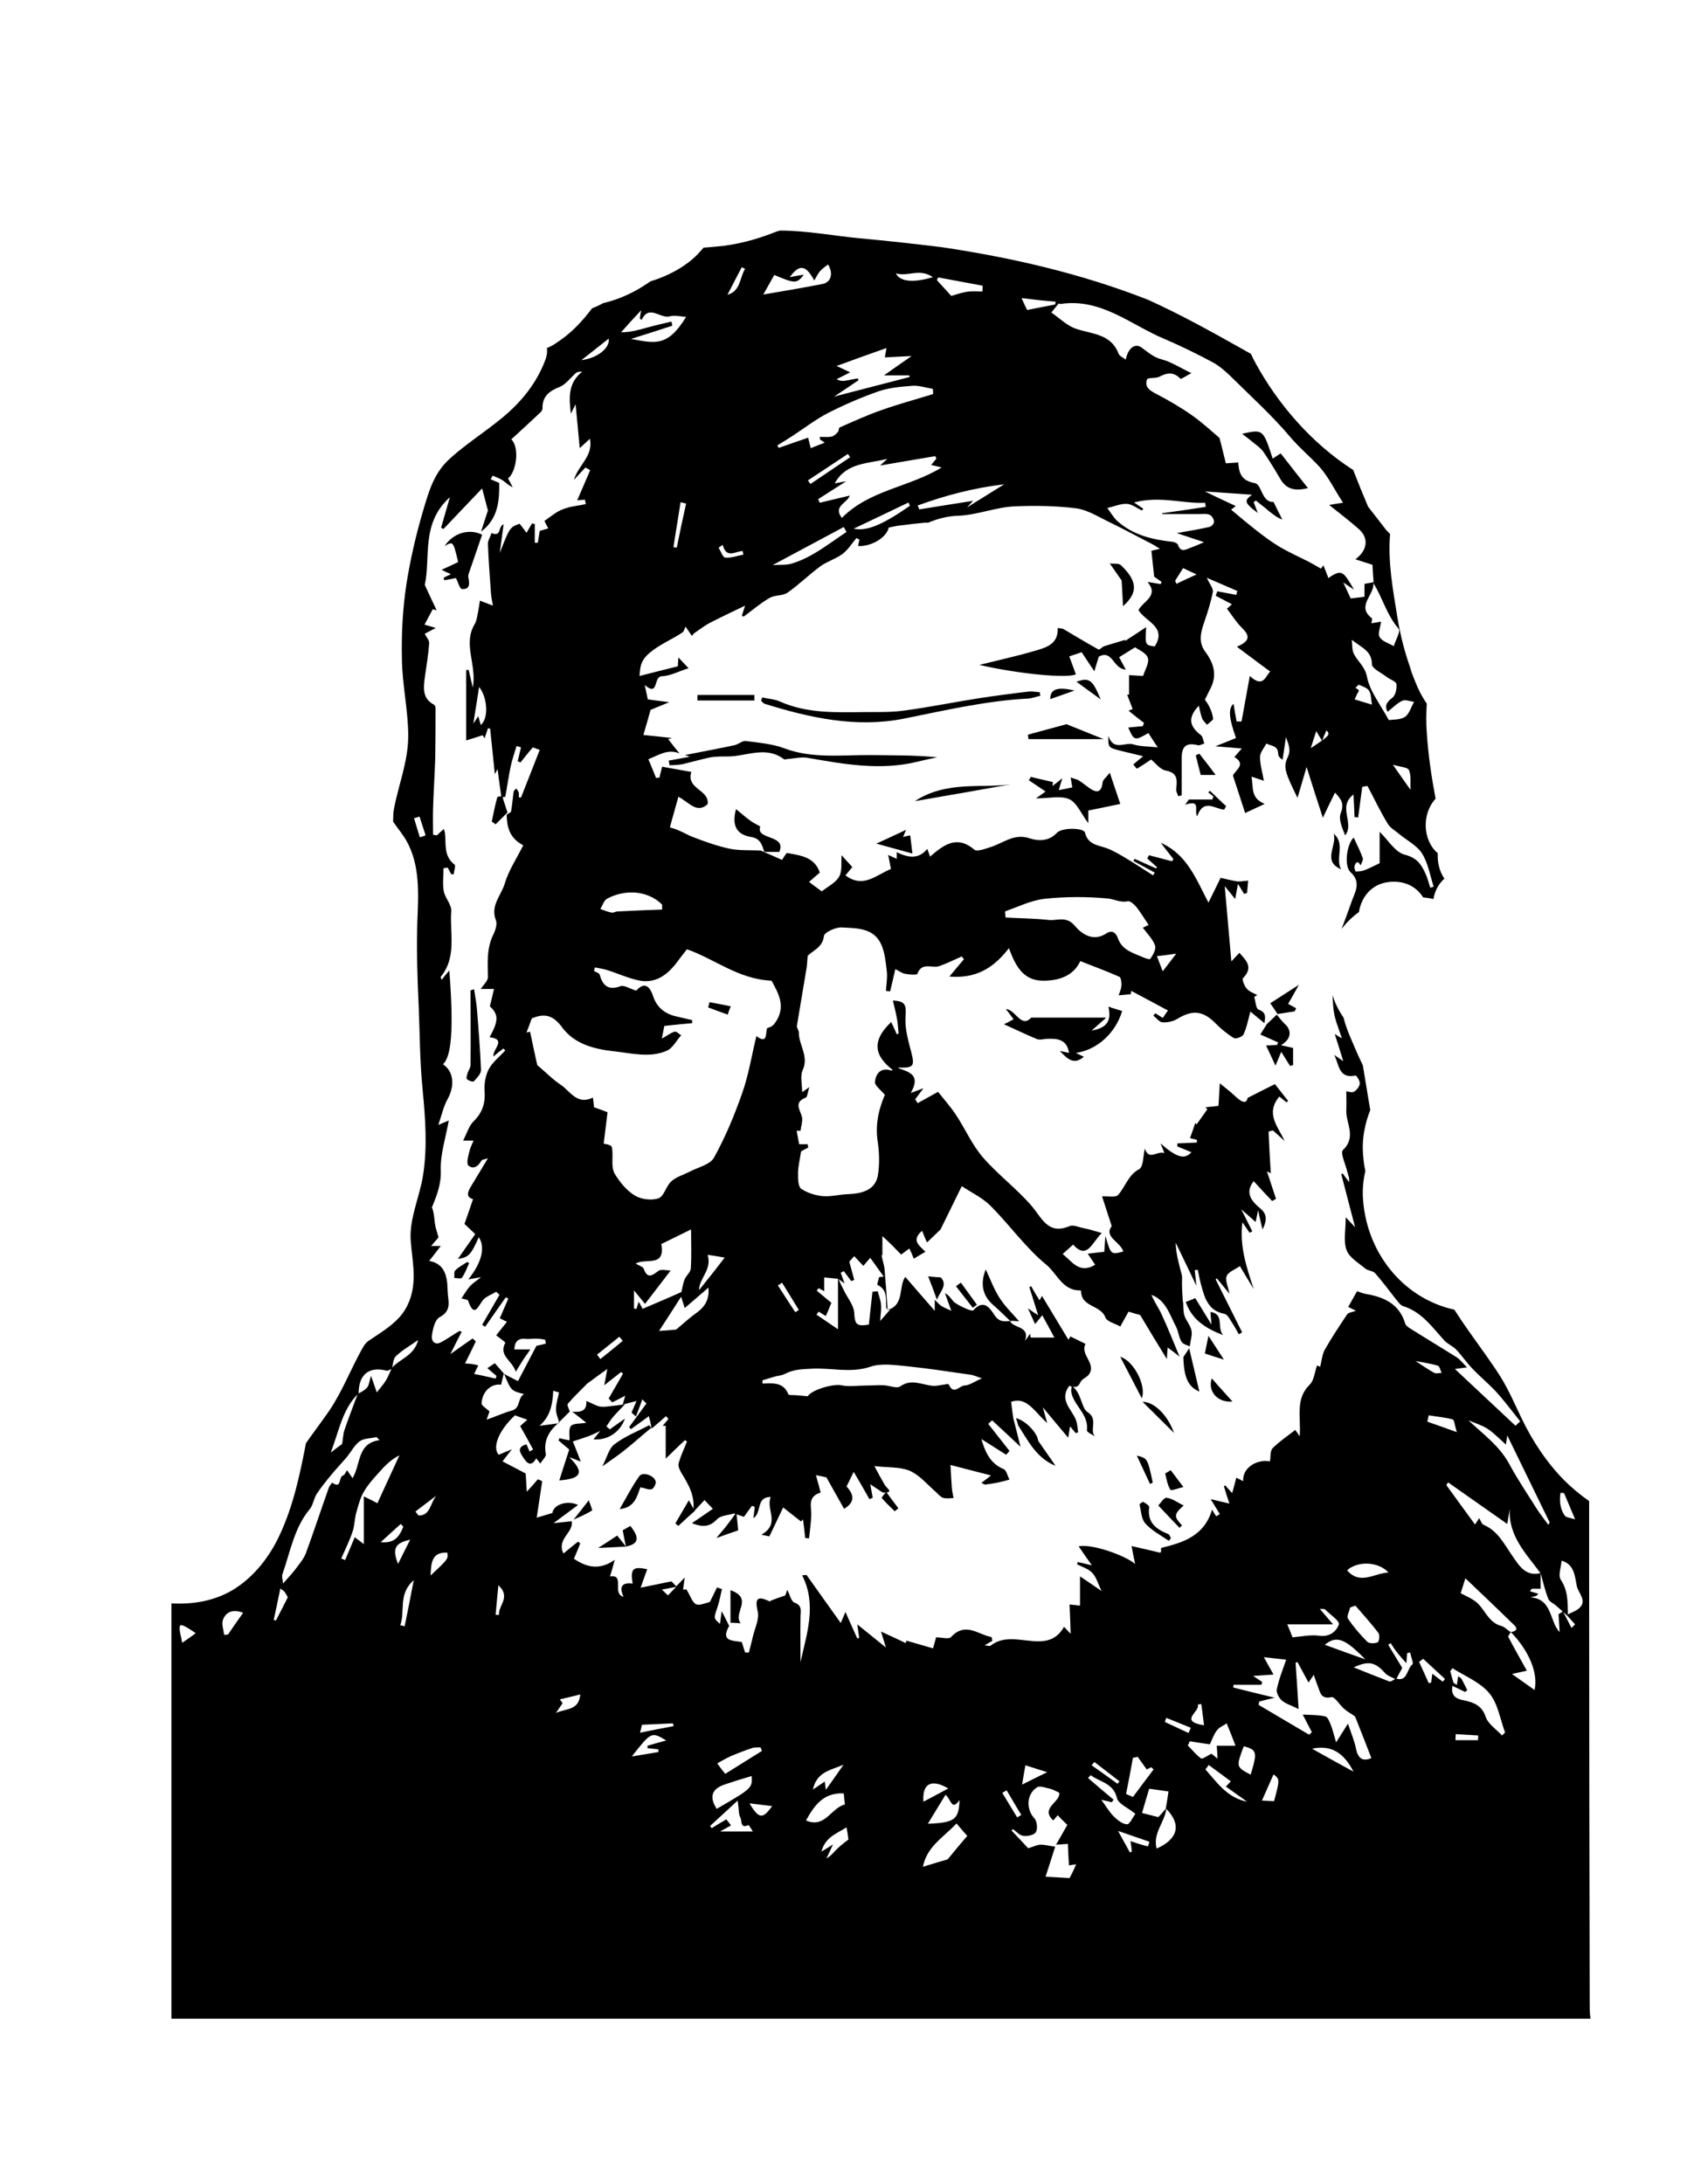 <?xml version="1.0" encoding="utf-8"?>
<!-- Generator: Adobe Illustrator 22.0.1, SVG Export Plug-In . SVG Version: 6.00 Build 0)  -->
<svg version="1.1" id="Layer_1" xmlns="http://www.w3.org/2000/svg" xmlns:xlink="http://www.w3.org/1999/xlink" x="0px" y="0px"
	 viewBox="0 0 612 792" style="enable-background:new 0 0 612 792;" xml:space="preserve">
<g>
	<path d="M576.7,726.8c-0.1-50.2-0.2-100.3-0.2-150.5c0-10.7,0-21.4,0-32c-3.3-2.3-6.4-4.9-9.1-7.6c-6.4-6.5-11.6-14.4-15.5-22.6
		c-2.4-5-4.6-10.1-7.5-14.8c-3.6-5.7-7.7-11.1-11.6-16.7c-1.8-2.5-3.5-5.1-5.2-7.7c-19-4.2-32.3-21.3-33.2-41.2
		c-0.1-3,0.2-6,0.9-9.1c-0.5-2.4-0.8-4.9-0.9-7.4c-0.2-4.8,0.8-9.9,2.7-14.7c-0.2-1.2-0.4-2.3-0.6-3.5c-0.7-4.2-1.4-8.5-2.1-12.7
		c-1.8-3.7-3.4-7.5-5-11.3c-0.8-2-1.5-4-2-6c-1.7-2.5-3.1-5.2-4-8.2c0.1,2.1,0.2,4.2,0.5,6.2c0.5,3.1,1.8,6.1,2.9,9.5
		c-0.9-0.5-1.7-1-2.6-1.6c1,3.2,2,6.2,3.1,9.9c-1.4-1-2.3-1.6-3.3-2.3c1.8,3.3,1.5,8.8,7.7,7.5c0.4-0.1,1.7,2,1.6,2.9
		c-0.1,1.1-1.2,2.5-2.2,3c-0.9,0.4-2.3-0.2-2.7-0.2c0,2.2,0.1,4.5,0,6.9c-0.2,4.7,3.8,9.6-1.2,14.4c-1.1,1,1,5.3,1.6,8
		c0.3,1.1,0.8,2.2,0.6,3.6c-0.8-1-1.5-2-2.3-3.1c-0.3,0.1-0.2,0.1-0.5,0.3c1.6,6.2,3.2,12.4,5,19.2c-1.1-1.2-1.9-2-3.4-3.6
		c0,4.6-0.9,8.6,0.3,11.9c1,2.7,4.3,4.6,6.8,6.7c1,0.8,2.8,0.8,3.6,1.7c2.6,3,5,6.2,7.5,9.4c0.8,0.9,1.6,2.2,2.6,2.5
		c6.8,2.1,10.6,7.7,15,12.5c1.2,1.3,3.1,2,4.3,3.3c2,2.1,3.6,4.5,5.6,6.6c2.8,3,6,5.6,8.8,8.6c3.1,3.4,5.9,7.2,8.8,10.8
		c-0.6,0.5-1.1,1-1.7,1.6c-7.4-6.9-14.7-13.8-22-20.6c0.5-0.1,1.8-0.2,4.4-0.6c-1.6-1.6-2.5-2.8-3.7-3.6c-5.7-3.6-11.4-7-17.1-10.6
		c-0.6-0.4-1.4-1-1.6-1.6c-2.1-7.1-7.6-9.7-14.3-10.8c-1-0.2-2-0.6-3.2-1c-0.9,1.6-1.8,3.2-3.2,5.7l2.8,1.4
		c-1.4,0.5-2.7,0.6-3.2,1.3c-2.8,4.2-5.6,8.4-8.1,12.8c-1,1.8-1.1,4.1-1.7,6.2c0.1,0.1-0.8-0.4-1.1-0.5c-0.9,2.5-1.1,5.5-2.7,7
		c-5.3,5.2-3.1,11.6-3.6,18.7c-1-1.4-1.4-2-1.6-2.3c-2.8,2.2-5.7,4.1-8.2,6.6c-1,1-0.7,3.2-1,4.8c-5.1-0.9-10.1,2.6-9.7,7.2
		c-0.8-0.4-1.6-0.9-2.5-1.3c-0.5,1.9-0.9,3.6-1.5,5.6c-0.8-0.9-1.7-1.8-2.5-2.8c-0.3,0.2-0.2,0.1-0.5,0.3c0.6,2,1.2,4,2,6.3
		c-2.5-0.6-4.6-1.1-6.8-1.6c1.2,2,2.3,3.7,3.3,5.4c-0.4,0.3-0.9,0.6-1.3,0.8c-0.4-0.6-0.8-1.2-1.5-2.4c-2.8,9.5-10.3,11.9-18.5,13.9
		c0,0,0,0.7,0,1.4c0,0.1-0.2,0.2-0.4,0.3c-3.4-0.8-6.7-1.6-10.3-2.4c0.5,2.8,0.9,4.6,1.3,6.5c-3.6-3.1-15.7-7.4-20.5-6.4
		c1.5,2.2,2.9,4.2,4.8,6.9c-2.2-0.5-3.6-0.9-5.1-1.2c-0.2,0.5-0.1,0.3-0.3,0.8c1.9,1,4.1,1.6,5.5,3.1c1.5,1.5,2.1,3.9,3.4,6.6
		c-3-2.1-5.3-3.6-7.8-5.3v10.6c-1.2-0.1-2.5-0.3-3.8-0.4c0.2,3.7,0.3,7.3,0.4,10.6c-0.2-0.2-1.2-1.2-2.4-2.5
		c-3.8,6.7-9.8,5.3-15.7,4.7c-3.8-0.4-7.6-0.5-10.9,2.1c-0.4,0.3-1.2,0-2.2-0.1c1.1-0.7,1.9-1.1,2.8-1.6c-0.1-0.7-0.1-0.7-0.3-1.4
		c-4.8-0.8-9.4-5.7-14.7,0c-0.8,0.9-3.4,0.1-5.4,0.1c-0.4,1.3-0.8,2.9-1.1,4c-3.4-1-6.6-1.9-9.7-2.8c-0.1,0.3-0.1,0.6-0.2,0.9
		c-2.9-1.4-5.7-2.7-9-4.2c0.7,2.2,1.2,3.9,1.8,5.8c-3.6-2.9-6.7-5.4-10.4-8.4l0.7,4.9c-0.4,0.1-0.3,0.1-0.7,0.2
		c-1.3-2.8-2.5-5.6-4.3-9.6c-0.9,2.1-1.2,2.9-1.7,4c-4.2-5.9-8.3-11.6-12.4-17.4c-0.5,0-1,0.1-1.6,0.1c5.4,10.7,1.7,21-0.6,31.5
		c0-5.5-0.1-10.9,0-16.3c0-2.2,0.8-4.2-2.2-5.3c-1.2-0.4-1.7-3-2.6-4.6c-0.3,0.9-0.8,2.1-0.7,2c-2.3,0.8-3.8,1.3-5.3,1.9
		c-0.1,0-0.2,0.4-0.3,0.3c-4.1-1.9-5.7-1.7-4.4,3.7c0.6,2.7-1.1,6.1-1.8,9.1c-0.4,1.9-1,3.8-1.4,5.7c-0.7,0-0.7,0-1.4,0l-1.2-3.8
		c-3.3-0.6-7.8-0.1-4.6-5.8l0.1,0.1c-0.9-1.7-1.7-3.5-2.8-5.5c-0.2,1.6-0.4,3-0.6,4.6c-2.4-2-2.3-2-0.9-6.1c0.7-2.1,1.1-4.4,1.6-6.5
		c-0.6-0.2-1.2-0.4-1.8-0.6c-0.9,1.9-1.8,3.7-2.6,5.3c-1.5,0.3-3.7,1.4-5,0.8c-1.4-0.7-2-3-3.5-5.4c-0.2,0-0.7,0.1-1.2,0.1
		c0.2-1.3,0.3-2.6,0.6-4.4c-1.1,1.2-2.1,2.2-3.1,3.2c-0.6-0.6-1.1-1.2-1.7-1.8c-3.4,0.7-6.8,1.4-11.2,2.3c1-2.9,1.7-4.8,2.4-6.7
		c-5.2-1.1-6.2-0.2-5.3,5.2c-3.3-0.4-5.2,0.6-3.3,4.8c-4.4-1.2,0.7-8.2-4.9-7.4c0.6-2,1.2-4,1.7-6c-5.5,3.9-10.3,2.7-14.8-0.4
		c0.8-1.9,1.6-3.7,2.3-5.6c-0.4-0.3-0.4-0.3-0.8-0.6c-1.6,1.3-3.3,2.6-5.3,4.3c-2.6-5.3,3.8-7.6,3-11.7c-2,0.2-4,0.4-6.6,0.7
		c3.2-2.4,5.9-4.4,8.9-6.6c-4.1-1.9-9,0-9.3,2.9c-2.2,0.7-4.3,1.3-5.7,1.7c0.6-4,1.3-8.6,2-13.2c-0.8-0.4-0.8-0.4-1.6-0.7
		c-1.2,1.4-2.4,2.8-4,4.5c-0.2-3-0.3-5.2-0.4-6.6c-3-1.6-5.5-2.9-8.4-4.4c0.8-1.1,1.7-2.2,3.4-4.4c-2.4,1-3.6,1.5-4.8,2
		c-2.4-2.7,0-8.8,5.9-14.3c1.4,0.5,2.8,1,4.5,1.6c-0.9,0.8-1.9,1.6-2.6,2.3c1.7,3,3.2,5.7,4.7,8.5l-1.3,0.7
		c-0.4-0.8-0.7-1.7-1.1-2.6c-3.8,1.1-2.3,3.1-0.9,5.2c1.8,2.8,3.3,2,4.4-0.1c0.6,0.7,1.1,1.3,1.5,1.9c0.7-1.2,2.2-2.5,2-3.5
		c-0.9-4.8,1.1-8.2,4.5-11.2c0,0,0,0,0,0c1.4-1.4,2.8-2.8,4.2-4.2c-0.3-0.9-1.1-2.4-0.7-2.8c2.2-2.6,4.7-4.9,7-7.3
		c2.3-1.7,4.5-3.3,7.3-5.3c-0.4,2-0.6,3.5-1.1,5.9c2.4-1.9,4.2-3.3,6.1-4.8c0.4,0.3,0.3,0.3,0.7,0.6l-5.2,9c0.7,0.7,0.6,0.7,1.3,1.4
		c1.4-0.7,2.8-1.4,4.7-2.4c-0.4,1.3-0.6,2.2-0.9,3.2c1.4-0.4,2.8-0.7,5-1.3c-0.9,2-1.3,3.1-1.8,4.2c0.5,0.5,1,0.9,1.6,1.4
		c0.8-2.1,1.6-4.1,2.3-6.2l1.5,1.5c-2.1,2.9-4.2,5.7-6.3,8.6c0.4,0.4,0.3,0.3,0.7,0.7c2.1-1.5,4.3-3.1,6.5-4.7
		c0.4,1.7,0.8,3.3,1,4.5c1.8-1.5,3.5-3,5.2-4.5c0.3,0.3,0.6,0.7,0.9,1c-0.7,0.8-1.4,1.7-2.1,2.5c0.4,0,0.7,0,1.1,0v11.9
		c2.7-2.6,4.8-4.7,7-6.7c0.4,0.3,0.3,0.2,0.7,0.5c-1,2.6-2.3,5.2-3,7.9c-0.3,1,0.4,2.5,1,3.5c2.7,4.4,5.3,8.9,4.1,14.4
		c1.3-1.4,2.6-2.8,4.3-4.6c0.2,0.3,1.4,1.5,3,3.2c-2.5,1.7-4.9,3.4-7.6,5.2c3.6,1.4,6.3,1.6,9.1-1.4c1.3-1.4,4.1-1.5,6.2-2.1
		c1.1,0.4,2.2,0.7,3.6,1.2c0.6-0.9,1.8-2.5,2.9-4c0.5,0.2,0.5,0.2,1,0.4c-0.1,1.2-0.3,2.4-0.5,4.1c3.2-2,0.8-7.7,6.3-7.7
		c-1.9,4.6,3.7,9.6-3.4,13.7c1,0.2,1.9,0.4,2.9,0.6c1.8-3.8,3.7-7.7,5-10.5c1.6,1.3,4.1,3.2,6.5,5.1l0.7-0.8
		c0.3,2.3,0.6,4.5,0.8,6.8c0.5,0,0.9,0.1,1.4,0.1c0.3-2.8,0.7-5.6,0.8-8.5c0.1-3-1.5-6.6,3.4-8.1c-0.5-1.9-1.1-4.2-1.7-6.3
		c1.7,0.3,2.9,0.6,3.8,0.8c2.1,3.7,4.2,7.5,6.4,11.4c4.2-2.5,3.5-5.3,0.9-8.1c0.9-1.8,1.7-3.5,2.6-5.3c1.9,3.2,3.8,6.5,5.7,9.9
		c0.7-0.3,0.5-0.2,1.2-0.5c-0.3-1.6-0.6-3.3-0.9-4.9c1.6,1,3.1,2.1,4.7,3.1c0,0-0.1-0.1-0.1-0.1c4.3,0.1,1.4-1.5,0.7-2.7
		c-1.4-2.4-2.7-4.8-3.8-6.9c4.8,0.6,9.2,0.2,12.8,1.7c3.5,1.5,6.3,4.9,9.3,7.5c0.9,0.8,1.7,1.9,2.8,2.3c1.2,0.4,2.6,0.1,3.8,0.1
		c-0.2-1.2-0.5-2.5-0.6-3.7c-0.2-2.4-0.3-4.8-0.5-8.3c5.4,1.4,9.7,2.5,14.7,3.8c-1.4,1.1-2.4,1.9-3.5,2.7c0.6,0.2,1,0.6,1.4,0.6
		c1.5-0.2,3-0.4,4.5-0.7c1.4-0.3,2.9-0.7,4.3-1.1c-0.7-1.3-1.1-3.4-2.1-3.8c-4.9-2-6.7-6.2-8.1-10.9c2.9,1.8,6,3.8,9,5.7
		c0.7-0.8,0.5-0.6,1.2-1.4l-7.7-9.8c0.9-0.8,0.5-0.5,1.4-1.3c3.3,3.1,6.7,6.2,10.3,9.6c-0.7-2.7-1.3-5.1-1.9-7.6
		c-0.2-0.9-0.5-1.8-0.7-2.7c-0.3-1.8-0.5-3.7-0.8-6c5.8-2,8.4,3.6,13.1,7.7c-0.7-2.5-1.1-3.8-1.6-5.7c3.1,3.7,5.7,6.9,9.2,11
		c0.4-2.3,0.5-3.1,0.7-4.1c0.7,0.9,1.4,1.7,2.1,2.5c0.4-0.2,0.8-0.4,0.8-0.4c-0.2-1.5-0.3-3.1-0.8-4.5c-1.6-3.9-6.2-7.2-2.4-12.3
		c1.7,0.6,3.1,0.9,4.1-1.4c0.5-1.1,2.2-1.6,3-2.7c2.9-4-3.3-7.1-1.2-11.1c-1.8-0.9-3.7-1.8-5.5-2.7c-0.2,0.4-0.5,0.8-0.7,1.2
		c-3.2-5.2-6.3-10.5-9.6-15.9c-0.2,0.3-0.4,0.8-0.9,1.6c-1.1-1.8-2.1-3.4-3-5.1c-0.4,0.2-0.3,0.1-0.7,0.3c1,3.1,2,6.3,3.2,10.2
		c-1.3-0.8-2-1.3-3.7-2.5c1.1,2.4,1.7,3.8,2.6,5.7c1.1-1.3,1.8-2.2,2.6-3.2c1.4,2.6,2.7,5,4.4,8.1h-8.6c-0.1-0.5-0.1-0.9-0.2-1.4
		c-0.6,0.9-1.2,1.7-1.9,2.6c2.1-5.7-4.8-4.4-5.6-7.6c0.1,0.1,0.1,0.3,0.1,0.4c-2.1,0.2-3.8,0.4-5.5-2.1c-1.4-2-3.7-6.3-7.7-1.8
		c-0.5,0.6-4.5-1.3-6.5-2.6c-1.3-0.8-1.9-2.7-3.8-3.6c0.6,1.7,1.2,3.3,2.3,6.4c-1.9-0.9-3-1.3-3.8-1.9c-0.8-0.6-1.5-1.4-2.2-2.1v4
		c-3.9-4.5-7.2-8.2-10.7-12.3c-2.5,3.4-0.2,10.2-6.4,12c-0.3-4.8-0.7-9.7-1.1-14.6c-0.1-1.6-0.7-3.1-1.1-5.2
		c0.1-0.1,0.8-0.5,0.3-0.3v-6.7c2.6,2.4,4.6,4.4,6.8,6.7c0.5-0.4,1.7-1.2,3-2.2c0.5,1.1,1.1,2.4,1.6,3.7c1.5-0.9,2.8-1.7,4.2-2.5
		c-2-2.2-5.4-4-1.2-7.6c0.6,1.5,1.2,3,1.8,4.2c1.4-1.3,2.8-2.7,4.9-4.7c2-4.1,4.6-9.4,7.7-15.7c3.6,2.4,7.5,4.2,10.4,7.1
		c7,7,12.8,15.3,20.4,21.5c3.8,3.2,5.8,9.3,12.1,9.2c0.1,0,0.4,0.1,0.4,0.2c-0.1,5.9,7.1,5,8.8,9.6c0.6,1.6,3.6,2.2,5.4,3.3
		c0.9-1.6,1.8-3.3,3-5.4c1.2,0.4,3.3,1,4.2,1.2c3.3,5.5,6.1,10.2,9.7,16c0.1-2.2,0.2-3.1,0.3-4.2c1.5,1.1,2.9,2.2,4.3,3.3
		c-2.1-5.1-4.2-10.3-6.5-15.3c-1.1-2.4-2.7-4.6-3.7-7.1c5.3,2,6.6,7.2,8.9,11.5c0.9,1.7,1,3.8,2,5.5c0.6,1,2.3,1.3,3,1.7
		c0.3-2.3,1-4.2,0.6-5.9c-0.4-1.8-1.9-3.4-2.5-5.2c-0.5-1.6-0.4-3.4-0.5-5.1l-0.1,0.1c-0.1-2.1-0.3-4.2-0.3-6.3
		c-0.1-1.2,0.2-2.4-0.1-3.6c-1-3.8-2.1-7.5-2.2-11.6c2.4,4.9,4.7,9.8,7.5,15.6c-0.2-2.5-0.4-4.1-0.6-5.6c0.4-0.1,0.7-0.2,1.1-0.2
		c0.4,1.8,0.7,3.6,1.2,5.4c1.3,4.7,2.5,9.5,8.5,10.6c1,0.2,1.8,1.7,2.5,2.8c1,1.5,1.8,3,2.7,4.6c0.4-0.2,0.8-0.4,1.2-0.7
		c-3.2-6.4-6.4-12.8-9.6-19.2c0.1-0.1,0.3-0.2,0.4-0.4c1.4,1.7,2.7,3.3,4.6,5.6c-0.5-2.6-1.6-4.8-1-6.4c0.6-1.5,2.9-2.3,4.8-3.6
		c1.5,2.5,3.2,5.4,5,8.3c-2.5-7.7-5.2-15.3-4.1-24.2c1.1,1.6,1.9,2.7,2.6,3.8l1-0.5c-1.2-2.4-2.4-4.8-4-8c2.1,1.8,3.4,3,5.2,4.6
		c0.3-1.5,0.5-2.5,0.9-4.3c0.5,2.4,0.9,4.1,1.6,7c2-3.9,1.3-5.9-1-7.8c-4.2-3.4-4.8-6.4-2.2-9.7c2.2,2.4,4.4,4.8,6.7,7.2
		c0.5-0.3,0.9-0.5,1.4-0.8c-1.1-3.3-2.2-6.7-3.3-10c0.5,0.3,1.2,0.6,1.4,0.8c-0.3-5-0.6-10.1-0.8-15.2c0.5-0.1,1.1-0.3,1.6-0.4
		c1.4,1.3,2.8,2.5,4.2,3.8c-2.3-5.2-7.1-9.8-1.9-16.1c0.6,0.5,1.6,1.3,2.6,2.1c0.2-0.2,0.4-0.3,0.6-0.5c-1.9-2.4-3.8-4.8-4.8-6.1
		c-3.6,1.8-6.2,3.1-9.9,5c-0.5,2.6-2.5,1.3-4.7-0.8c-1.7-1.6-3.6-3-5.4-4.5c-0.1,2.4-0.3,4.8-0.4,7.2c0,0.3-0.1,0.6-0.1,1
		c-1.5,0.2-3.1,0.3-4.7,0.5c0.2,0.2,0.5,0.5,0.7,0.7c-1.3,1.8-2.6,3.7-3.9,5.5c-0.2-0.2-0.3-0.3-0.5-0.5c-0.6,1.8-1.2,3.6-1.9,5.5
		c0.6,0.1,1.5,0.4,2.5,0.6c0,0.3,0,0.7,0,1c-2.4,0.1-4.7,0.2-7.1,0.3c0,0.4,0,0.7,0,1.1c1.7,0.7,3.4,1.4,5.1,2.1
		c-2.5,2.8-5.4,1.9-11.2-3.2c0.4,0.9,0.8,1.9,1.4,3.5c-2.8-0.9-5.5,2.9-7.1-1.6c-0.6,2.6-0.5,6.6-2,7.4c-4.1,2.2-5,6.4-7.7,9.4
		c-0.9,1-3.7,0.4-5.8,0.5c1.1,3.5,2.2,6.7,3.5,10.8c-3,3.9,3.2,5.7,4.2,9.2c-4.5,1.2-4.5,1.2-6.5-5.7c-0.2,2.8-0.3,4.3-0.4,5.8
		c-1.8,0.2-3.7,0.4-6,0.7c1.1,1.6,1.8,2.7,2.7,4c-5.7,3.5-8.4-1.2-11.8-3.9c1.2-1.1,2.4-2.1,3.8-3.4c5.1,5.6,6.7-0.6,10.4-4.2
		c-1.8-0.5-3.2-0.9-4.5-1.3c-0.7-0.2-1.5-0.3-2.2-0.5c-1.7-0.3-3.6-1.3-5-0.7c-7.9,3.3-10-3-13.9-7.5c-5.4-6.2-12.1-11.2-17.5-17.4
		c-4-4.6-6.5-10.5-9.9-15.6c-2.1-3.1-4.6-5.9-6.4-8.2c-2.9,1.6-5.2,2.9-7.4,4.1c-0.3-0.5-0.6-0.9-0.9-1.4c0.8-1,1.5-2,3-4
		c-2,0.7-2.8,1.1-4.6,1.7c4.1-7.2-1.5-7.7-5.5-9.4c-0.3,0.2-0.6,0.5-0.8,0.7c-0.2,0.2-0.4,0.4-0.6,0.6c-0.2-0.1-0.4-0.1-0.4-0.1
		c-3.7-1.1-5.4,1.3-5.7,4.2c-0.1,1.3,2.1,2.9,3.6,4.7c-2,4.6-3.6,10.4-2.6,16.9c0.6,4,0.7,8.2,0.1,12.1c-0.8,5.1-5,6.8-10.9,7
		c-3.1,0.1-6.2,1-9.3,0.7c-2.7-0.3-5.6-1.2-7.7-2.7c-1.1-0.8-1.1-3.6-1.1-5.5c0-2.4,0.6-4.7,1.1-8c0.2-0.1,1.4-0.8,2.6-1.4
		c-0.1-0.3-0.2-1.2-0.2-1.2s-2.3,0-3.1,0c-0.3-1.7-0.6-3.3-0.9-4.9c0.5,0,1,0,1.4,0c0.2-1.7,0.9-3.6,0.5-5.1c-0.7-2.6-3-5.2,1.4-6.9
		c0.6-0.3,0.7-1.9,1.3-3.8c-1.1,0.8-1.6,1.1-2.6,1.8c0-2.9-0.8-5.9,0.2-8c2.3-5-1.4-9-1.4-13.5c0-0.9-0.8-1.8-0.7-2.6
		c1.1-6.8,2.3-13.5,3.4-20.3c0.3-1.5,0.3-3.1,0.5-5c1.9-2,5.4-3,5.9-7.2c0.1-1.3,4.3-3.3,6.6-3.1c5.3,0.3,11.5,0.1,14.2,6.2
		c1.3,2.9,1.6,6.3,2,9.6c0.3,2.4-0.2,4.8-0.3,7.2c0.9,0.1,0.6,0.1,1.5,0.2c0.6-2.5,1.2-5,1.9-8.1c1.4,0.7,2.4,1.5,3.5,1.7
		c1.5,0.3,4.3,0.5,4.5,0c1.6-4.4,5.3-1.9,8-2.8c2.8-1,5.4-2.3,8.1-3.5c0.4,0.6,0.3,0.5,0.8,1c-1.5,1.8-3,3.5-5.3,6.3
		c9.6,0.8,16-3,21.6-10.3c2.3,6.2,5,11.6,12,11.8c6.1,0.1,11.4-1.7,13.9-7.1c5.1,2,9.7,3.7,14.2,5.7c0.6,0.3,0.8,2.2,0.7,3.3
		c-0.1,1.2-0.6,2.3-1,3.4c1.5-0.1,2.9-0.3,4.4-0.4c0.1-0.4,0.1-0.8,0.2-1.2c4.4,2.4,8.9,4.7,13.3,7.1c-0.7,0.9-1.2,1.8-1.9,2.7
		c-0.8-0.5-1.7-1.1-2.7-1.7c-0.2,0.3-0.5,0.6-0.7,0.9c1.1,0.8,2.1,2.3,3.3,2.4c1.7,0.1,3.8-0.3,5.3-1.2c5.7-3.5,9.5-3,14.1,1.7
		c2,2,4.2,3.8,6.5,5.2c0.7,0.4,3.1-0.4,3.5-1.3c1.1-2.3,1.6-4.9,2.5-8.3c2.1,1.7,3.6,3,5.1,4.2c0.3-2,0.8-3.9-2.1-4.9
		c-1-0.3-1.1-3-1.6-4.6c0.4-0.2,0.7-0.5,1.1-0.7c-1.3-0.7-2.9-1.2-3.8-2.3c-0.9-1-1.8-3.4-1.4-3.8c3.8-3.8,1.4-6.3-1.3-9.2
		c-0.9,1-1.7,1.8-2.9,3.1c-0.8-9.3-1.6-17.9-2.4-27.3c1.4,1.8,2.7,3.3,3.8,4.7c0.2-1.3,0.5-2.9,1-5.5c1.1,1.8,1.7,2.7,2.2,3.6
		c0.6-0.1,0.5-0.1,1.1-0.3l0.4-4.5c-1.3,0.1-2.7,0.4-3.9,0.3c-2-0.3-3.9-0.8-6.1-1.3c-1.3,2.6-2.8,5.8-4.4,9
		c-4.4-8.3-7.6-17.4-17.3-21.7c1.5,2,3,3.9,4.6,5.9c-0.3,0.4-0.3,0.4-0.5,0.8l-8.4-2.2c-0.3,0.6-0.3,0.5-0.6,1.2l3.5,3.1
		c-0.2,0.3-0.1,0.2-0.3,0.5c-2.6-1.2-5.2-2.3-7.8-3.5c-0.1,0.3-0.3,0.5-0.4,0.8c2.6,1.4,5.1,2.8,7.7,4.2c-0.2,0.3-0.4,0.7-0.6,1
		c-3.3-2.1-6.5-4.2-9.8-6.2c-2.2-1.3-4.5-2.7-6.9-3.6c-3.2-1.2-6.9-1.2-8-5.7c-0.5-1.8-8.4-1.9-10.2,0.1c-2.9,3.1-6.7,3-9.8,2
		c-5.8-2-9.7,1.8-14.4,3.2c-1.9,0.6-4.8,1.7-5.7,0.9c-6.4-5.4-11.1-1.8-16.1,2.5c-0.3-0.9-0.6-1.7-1-2.8c-3.2,3.9-7,3.2-11.1,1.2
		v2.4c-1.1-0.5-2-0.9-3.1-1.4c0.4,1.9,0.7,3.5,1,5.1c-5.3,2.1-10,7.2-16.5,2.3c0.7-0.8,1.5-1.8,2.5-3c-1.4-1.5-2.8-3.1-3.9-4.3
		c-0.2,2.7,0.3,5.7-0.9,7.8c-1.3,2.2-4.1,3.6-6.3,5.3c-1.6-1.2-2.9-2.1-4.6-3.4c1.5-1.3,2.8-2.5,3.9-3.4c-1.9-5.7-7-6.2-11.8-7.1
		c-0.4-0.1-1.2,1.5-1.9,2.5c-2.6-1.2-5.3-2.3-8-3.5l0.1,0.1c-3.8-0.2-7.7,0.1-11.3-0.7c-4.6-1-9-2.6-13.4-4.3
		c-2.3-0.9-4.4-2.4-8.1-3.4c1-3.5,2-7.1,3.1-11.1c4.1,2.2,6.7,6.2,10.6,2.7c0.8-5.3-7.9-5.4-5.9-11.7c-3.4-0.6-6.8-1.2-10.6-1.9
		c-0.4,1.6-0.7,2.8-1,4c-0.6,0-0.6,0-1.2,0.1c-0.8-2.1-1.7-4.2-2.8-6.8c3.8-1.5,7.1-3.9,11.3-2.1c-1.4-1.7-2.7-3.4-4.1-5.2
		c0,0,0.7-0.2,1.4-0.4c-3.7-0.4-7.3-0.8-10.4-1.1c0.9-3,1.6-5.5,2.6-9.1c1-0.4,3.2-1.3,6.8-2.8c-3.4-0.4-5.4-0.7-7.8-1l-1.1-5.2
		c5.2,4.4,3-3.1,6.2-3.2c3.1-0.1,6.1-1.8,9.7-2.9c-1.4-1.5-2.3-2.4-3.7-3.9c-0.1,1.7-0.2,2.7-0.2,3.2c-4.7,1.2-9.3,2.3-13.9,3.5
		c0.3-2.8,0-5.3,3.7-8.4c3.8-3.2,8.1-4.8,11.9-7.4c0.5-0.3,0.6-1.1,1.1-2.1c0.8,1.2,1.5,2.2,2.3,3.4c0.2-0.2,0.4-0.6,0.7-0.9
		c1.9-1.3,3.7-2.7,5.7-3.8c4.1-2.1,8.3-4.1,12.9-6.3c-0.4,1.3-0.8,2.5-1.2,3.7c0.3,0.1,0.7,0.3,0.8,0.2c3.1-2.3,6-4.8,9.3-6.7
		c1.9-1.1,4.7-0.7,6.5-1.9c4.1-2.9,7.8-6.5,11.8-9.5c2.5-1.8,5.6-2.7,8.1-4.5c2-1.5,3.4-3.8,5.1-5.8c0.6,0.3,0.5,0.3,1.1,0.6
		c-0.2,0.8-0.4,1.5-0.5,2.3c5,0.2,10.4-3.2,11.1-6.7c1.5-0.3,3-0.7,4.5-0.8c2.9-0.4,5.8-0.7,8.8-1c0.3,0,0.7,0.1,1.1,0
		c3.5-1.5,7.2-2.4,11-2.5c6.8-0.3,13.5-3.1,20.3-3.4c7.4-0.3,14.9-0.2,22.2,0.7c4,0.5,7.8,2.9,11.5,4.7c5.4,2.6,10.7,5.5,16,8.2
		c0.8,0.4,1.5,0.9,3,1.8c-2,0.4-3,0.7-3.1,0.7l1,9.4l2.7,1.9c-0.2,0.4-0.2,0.4-0.3,0.8c-1.4-0.2-2.8-0.5-4.8-0.8
		c4.2,5.1-1.4,6.8-3.3,10.2c2.4,4.2,10.5,6,5.9,13.2c-3.5-0.5-3.5-0.5-3.1-7c-2.9,1.9-5.3,3.5-7.6,5c0-0.1,0-0.3,0-0.4
		c-2.5,0.8-5.1,1.5-7.6,2.3c-0.8,0.3-1.7,1.4-2.1,1.2c-4.3-2.4-8.5-4.9-12.7-7.4c-0.5-0.3-1.1-0.2-2.1-0.4c0.3,5.9-4.2,7.1-8.3,8.3
		c-6.8,2-13.8,3.5-20.1,5.1c14.9,3.4,32,4.9,35,3.4c-0.8-2.2-1.6-4.3-2.4-6.5l4.5-1.5c1.3,1.9,2.6,4,4.6,6.9c0.8-2.6,1.2-4,1.6-5.3
		c5.1-2.7,5.1,4.4,9.8,4.7c-1.1-2-1.8-3.4-2.4-4.5c1.6-1,3.4-2.1,5.8-3.6c1,0.8,3.9,1.9,4.6,3.8c0.6,1.9-1.1,4.5-1.7,6.6l-5.1-0.3
		v7.1c-0.2,0-0.5,0-0.7,0c0.7,1.7,1.3,3.5,2,5.2l-1.5,0.6c1.9,1.5,3.7,3,5.6,4.4c-0.2,0.6-0.2,0.6-0.4,1.2c-1.7,0.2-3.4,0.3-5.3,0.5
		c2.1,4.8,2.3,4.9,7.3,2c1,1.5,1.9,3,3.4,5.2c-3.6-0.4-6.4-0.3-8.9-1.1c-3-0.9-7.2,2.6-9-3.1c-0.1,4.3-0.1,4.3,4.7,5.5
		c2.5,0.6,4.9,1.2,7.9,1.9l-3.6,3c0.5,0.5,1.2,1.6,1.4,1.5c1.7-1,3.3-2.1,5.1-3.3c1.4,1.1,3.2,3.6,5.3,4c4.8,0.9,4,3.9,3.8,7
		c0,0.7,0.5,1.5,0.7,2.3l1.3-0.3c0-4.6,0-9.1,0-13.7c0-4.2,1.8-5.5,5.8-4.5c0.7,0.2,1.6-0.4,2.4-0.6c-0.4-1-0.5-2.4-1.2-3
		c-3.9-3-5.2-6.1-0.8-10.7c0.4,1.8,0.7,3.2,1.2,4.6c0.4,0.9,1.2,1.6,1.8,2.3c0.8-0.8,2.3-1.7,2.2-2.3c-0.4-2.4-1.3-4.6-3-6.8
		c0.7-1.5,1.5-2.9,2.2-4.4c2.3-4.8,0.9-9-2-12.9c-2.8-3.7-1.6-7.4-0.3-11.2c1.2-3.5,2.3-7,3-10.6c0.2-1.2-1.1-2.7-2.2-5.1
		c4.1,1.8,7.6,3.3,11.1,4.8c-0.3,0.8-0.2,0.6-0.4,1.4c-2.3-0.4-4.6-0.9-6.9-1.3c-0.3,0.9-0.2,0.7-0.6,1.6c1.8,1,3.7,1.9,5.9,3.1
		c-0.9,0.9-1.8,1.6-1.8,1.6c1.7,2.2,3.3,4.8,5.3,6.8c2.6,2.6,3.8,4.7-1.7,7c4.5,3.3,8.1,6.1,12.1,9c-1.7,1.6-2.5,6.2-7.4,1.6
		c-1.1,5.9-2,11.2-3,16.5c-1,0-0.8,0-1.8,0c-0.4-2.2-0.8-4.4-1.1-6.4c-1.9,1.6-1.8,4.9,0.9,12.4c-2.2,0.9-4.4,1.8-7.5,3
		c3.4,0.3,6.2,0.5,9.6,0.8c-1.1,1.2-1.9,2.2-2.7,3.1c4.7,2.8-0.1,5-0.5,6.8c1.6,4.8,2.9,8.9,4.4,13.5l7.1-3.3c-5.3-2.2-4-6-4.8-9.9
		c2,0.7,3.1,1,4.5,1.5c-0.5-3-1.4-5.8-1.4-8.6c0-1.7,1.5-3.3,2.3-4.9c1.7,0.9,4.3,0.7,4.3,3.8c0,0.7,0.5,1.4,1.6,2.1
		c0.4-2.7,0.8-5.5,1.2-8.2c0.9,2.5,2,4.6,0.6,7.4c-1.7,3.5-0.7,5.8,3.6,14.6c1.1-3.8,2.3-7.6,3.3-11.2c1.9,6.1,3.8,12,5.9,18.4
		c1.6-3.4,2.9-6,4.4-9.1c2.4,2.5,3.4,4.1,2.1,7.4c-0.9,2.3,0.5,5.4,1.6,8.1c3.5-4.5-2.9-10.3,3-14.8c0.2,3.1,0.3,5.7,0.4,8.2
		c0.8,0,0.5,0,1.3,0.1l1.5-11.1c1-0.2,0.9-0.2,1.9-0.3c2.4,4.5,4.6,9.2,7.3,13.6c0.9,1.6,2.8,2.6,4.3,3.9c2.8,2.3,6.4,4.1,8.2,7
		c2.2,3.5,2.9,8,4.2,12c-0.4,0.1-0.8,0.3-1.2,0.4c-0.6-1.7-1-3.5-1.8-5.2c-1.5-3.3-3.1-5.7-7.5-6.8c-3.5-0.9-6.1-5.4-9.1-8.3v11.4
		c-2.5,1.2-3.9,1.9-5.4,2.5c-1,0.4-2.2,0.5-3.3,0.5c-0.1,0-0.6-1.4-0.4-1.9c0.4-1.5,1.2-2.2,2.2-0.3c0.3-0.9,1-1.9,0.8-2.6
		c-0.9-2.6-2.2-5-3.3-7.5c-2.5,2.2-3.6,10.3-1.2,12.5c4.2,3.8,1.5,7.5,0.3,11.1c-1.1,3.2-2.3,6.4-3.5,9.5c1.8-2.3,3.9-4.4,6.3-6.1
		c0.9-5.8,5.1-11,12.6-11c5.1,0,8.6,2.4,10.7,5.7c1.3,0.1,2.5,0.3,3.7,0.6c0.5-2.8,1.8-5.5,4-7.4c-1.8-2.6-2.6-5.9-2.4-9.2
		c-5.6-4.8-5.8-14.4-0.8-19.8c-1.5-7.9-2.7-16-3.2-24.1c-0.3-3.5-0.2-6.9,0-10.4c-0.5-0.7-0.9-1.3-1.3-2c-2.1-3.4-3.6-7.8-5.1-11.6
		c0.4,0.8,0.7,1.7,1.1,2.5c-2.5-6.6-4.2-13.1-5.4-20.4c-1.5-9.3-3.5-20-2.6-30c-0.5-0.4-0.9-0.9-1.4-1.4c-2.2-2.8-4.4-5.7-6.6-8.5
		c-1.9-4.5-3.7-8.9-5.4-13.3c-14.9-9.5-27.3-23.8-35.5-38.9c-0.6-1.1-1.1-2.1-1.6-3.2c-1.1-0.6-2.1-1.2-3.2-1.8
		c-11.2-6.3-22.4-12.5-34.1-17.8c-24.2-9.5-49.4-15.3-75-19.1c-9.9-1.2-19.7-2.3-29.6-3.2c-9.6-0.9-19.2-2.8-28.9-2.8
		c-0.6,0.2-1.3,0.4-1.9,0.7c0.5-0.2,1.1-0.5,1.6-0.7c0,0,0,0-0.1,0c-6.4,2.6-12.5,4.5-19.8,5.5c-2.5,0.3-5.1,0.5-7.6,0.7
		c-0.4,0.5-0.9,1.1-1.4,1.6C249.8,96,243,99.9,236,102c-1.9,1.3-3.9,2.6-6,3.7c-3.6,1.9-7.3,3.3-11.1,4.2c-0.1,0-0.2,0.1-0.2,0.1
		c-1.3,0.7-2.6,1.3-3.9,1.8c-4,5.2-7.7,9.2-13.5,12.9c-0.9,0.6-1.9,1.1-2.9,1.5c0.2,1.4,0,2.9-0.6,4.4c-3.2,8.4-8.6,15.1-15.5,20.8
		c-6.8,5.6-13.3,9.6-19.1,14.9c-5.6,5.1-7.4,11-9.8,19.2c-2.5,8.5-4.5,17.2-5.9,25.9c-1.4,9-1.9,18.3-1.7,27.4
		c0.1,9.5,2.3,18.8,2.3,28.2c-0.1,9.4-3.5,17.4-5.2,26.4c-0.3,1.5-0.2,3-0.3,4.5c0.1,0.1,0.1,0.2,0.2,0.3c1.5,2.2,3.3,4.3,4.6,6.6
		c5.1,8.9,4.4,19.6,4,29.5c-0.3,10.3,0,20.4,0.5,30.7c0.4,10,0.4,19.9,1.4,29.9c1,10.5,1.8,20.7,0.2,31.1
		c-1.2,7.9-5.1,15.9-4.5,23.9c0.6,8,2.9,16.7-2,24.9c-2.5,4.2-6.7,7-10.6,9.6c-3.2,2.2-3.5,1.9-5.2,5c-4.1,7.4-7,15.1-11.8,22.2
		c-2.7,3.9-5.6,7.7-8.4,11.7c-2.2,11.3-4.5,22.4-9.4,33c-3.7,8.1-9.4,15.5-17.1,20.2c-6.9,4.1-14.6,5.3-22.3,4.9V732
		c151,0,301.9,0,452.9,0c18.9,0,37.8,0,56.7,0c1.5,0,3,0,5.2,0C576.7,730,576.7,728.4,576.7,726.8z M426.7,345.8
		c-2,2.6-3.1,4.1-4.9,6.4c-0.9-2.3-1.4-3.6-2.1-5.5C422,346.5,423.7,346.2,426.7,345.8z M379,325.9c7.6-0.8,15.3-0.8,22.9-0.1
		c2.3,0.2,4.5,1.6,7.2,1c0.8-0.2,2.2,1,3,1.9c1.6,2,3,4.3,4.6,6.7c-0.3,0.1-1.5,0.7-2.1,1c1.6,2.2,3.6,4.1,4.4,6.4
		c0.5,1.3-0.7,3.5-1.7,4.9c-0.4,0.4-2.7-0.6-4.1-1.2c-1.7-0.7-3.5-1.4-4.9-2.5c-1.1-0.8-2.1-2.1-2.6-3.4c-0.8-2.5-2.3-3.5-4.4-2.1
		c-4.9,3.2-9.1-0.1-11.3-2.7c-3.1-3.8-6.4-1.9-9.5-2.2c-5.2-0.6-10.5-0.6-15.7-0.9c-0.1-0.7-0.1-1.4-0.2-2.2
		C369.3,328.8,374,326.5,379,325.9z M426.8,211.7c-0.2-0.4-0.3-0.7-0.5-1.1c0.9-1.4,1.7-2.7,2.9-4.6c1.1,0.5,2.7,1.3,4.9,2.3
		C431.2,209.6,429,210.6,426.8,211.7z M438.6,191.1c-3.5,0.8-7.1,1.4-11.7,2.2c3.9,1.3,6.6,2.2,9.9,3.3c-2.2,0.9-3.4,1.5-4.6,1.9
		c-1.8,0.6-3.8,2.2-4.9-1c-0.2-0.5-1.1-0.9-1.7-1c-7.4-0.8-14.5-2.4-20.3-7.6c-1.4-1.3-2.4-3.1-3.6-4.7c2.4-0.5,4.7-1.6,7.1-1.5
		c1.8,0.1,3.6,1.5,5.4,2.4c0.2-0.2,0.4-0.4,0.6-0.6c-0.7-0.5-1.5-1-3.4-2.3c9.4-2.5,17.6,0.5,25.8,0.1l0.2,1.5
		c-5.3,0.8-10.5,1.6-15.8,2.3l0,0.3c4.6,0,9.1,0,13.7,0c1.2,0,2.6-0.2,3.6,0.3c0.7,0.3,1.5,1.6,1.5,2.4
		C440.5,189.9,439.4,191,438.6,191.1z M475.5,271.3c0.6-1.8,1.2-3.7,2-6.2c0.8,1.4,1.2,2,2.1,3.5c0.6-1.5,1.1-2.6,1.6-3.8
		C482.7,266.4,482.4,266.7,475.5,271.3z M491.4,253.6c0,0.1,0.5-1,1-2.1c0.2-0.4,0.7-1,0.5-1.2c-0.2-0.4-0.8-0.6-1.2-0.9
		c0.5-0.4,1.1-1.2,1.3-1.1c1.3,0.6,3,1.1,3.7,2.2c0.8,1.4,0.7,3.4,1,5C495.5,254.8,493.9,254.4,491.4,253.6z M505.3,277.3
		c2.7,0.8,5.4,0.9,5.8,1.9c0.9,2,0.5,4.5,0.6,7.2C509.5,283.3,507.8,280.9,505.3,277.3z M513,254.5c-1.1,1.9-1.8,4.5-3.4,5.5
		c-1.8,1.1-4.6,0.9-5.8,1.1c-2.9-5.5-6.9-10.4-7.9-15.7c-0.8-4.1-3.8-5.8-5-8.9c-0.4-1.1-0.3-2.5-0.5-4.5c3.6,2.9,7.3,4,7.3,8.9
		c0,1.5,3.5,3.1,5.4,4.6c1.2,0.9,3.4,1.6,3.5,2.6c0.2,1.7-0.4,4.2-1.6,5c-2.4,1.8-2.6,3.3-1.6,5c1.9-1.5,3.4-3.1,5.3-4
		C509.8,253.6,511.5,254.3,513,254.5z M507.4,228c0.8,0.9-1.1,4.1-1.8,6.3c-1.8-1.1-4.2-1.7-5.1-3.3c-0.8-1.2,0.3-3.5,0.5-5.6
		c-0.3,0.1-1.7,0.3-3.5,0.6c0.1-0.6,0.4-1.6,0.2-1.8c-5.9-4.5,1.1-8.5,0.5-12.8C501.6,216.8,503.1,223.1,507.4,228z M384.9,110.2
		c14.6-2.1,25.2,7.5,37.3,12.6c6.1,2.6,12,5.5,17.8,8.6c2.5,1.4,4.8,3.4,6.8,5.4c7.2,7.1,14.8,14,21.3,21.7
		c3.3,3.9,7.2,7.1,10.6,10.8c3.2,3.6,5.4,8.2,8.5,13c-2.7,0.4-4,0.6-5,0.8c3.6,2.9,7.3,5.7,10.7,8.7c3.7,3.2,3.3,7.7-1.2,11
		c2.2,0.7,3.9,1.3,6.2,2c0.1,2,0.2,4.1,0.4,6.3c-1,0.2-2,0.4-3.3,0.6v4.7l-5,0.6c-0.8-1.8-1.6-3.4-2.7-5.8c1.4,0.9,2.3,1.6,3.9,2.6
		c-3.9-6.6-4.3-7.6-9.3-4.2c-0.6-1.6-1.2-3.1-1.8-4.6c-0.3,0.4-0.6,0.8-0.9,1.2c-1.5-0.9-3.1-1.8-4.6-2.6c-3.4-1.7-6.9-3.3-10.2-5.2
		c-2.9-1.7-5.7-3.8-8.4-5.9c-3.2-2.5-6.3-5.1-9.4-7.7c0.2-0.1,0.8-0.6,1.7-1.3c-4.1-1.9-8.1-3.8-11.2-5.3c5.6,0.4,11.9,0.8,17.1,1.2
		c-2.9,2.1-2.9,2.9,2.1,6.6c-0.6-1.6-1.1-2.8-1.5-3.9c0.4-0.3,0.4-0.3,0.8-0.6c1.6,1.3,3.2,2.5,4.7,3.8c1.5,1.2,3,2.4,4.9,3.1
		c-1-2-2.1-4.1-3.2-6.4c-4.3,0.3-4.2-6.3-6.7-6.8c-4.9-0.9-5.8-3.4-6.1-7.5c-1.3,0.1-2.7,0.2-4.5,0.3c-0.7-2.7-1.3-5.5-2.3-9.2
		c-2.5-2.1-6.1-5.5-10.1-8.3c-4-2.8-8.3-5.3-12.7-7.6c-2.3-1.2-4.5-2.4-3.5-5.3c0.3-0.8,3.2-0.3,4.5-1c2.8-1.5,5.2-1.8,7.6,0.7
		c0.3,0.3,2.2-1.1,4-2c-4-1.9-7.3-4.1-10.8-5c-3.1-0.8-4.9-2.6-7.3-4.3c-2.7-1.9-5.1,0.9-5.7,4.4c-1-0.8-2.3-1.3-2.6-2.1
		c-2.7-7.3-9.6-7.1-15.5-9.1c-3.2-1.1-5.8-3.7-8.9-5.9c0.9-1.1,1.8-2.2,2.7-3.3C384.3,110.2,384.6,110.3,384.9,110.2z M383,109.4
		c-0.1,0.3-0.2,0.7-0.2,1c-3.2,0.6-6.4,1.3-10.2,2c-0.4-0.8-1.2-2.5-2-4.3C375.5,108.7,379.2,109.1,383,109.4z M287.4,204.3
		c-2.1,0.7-4.6,0.4-7.1,0.6c9-4.8,17.4-9.3,25.8-13.8c0.3,0.6,0.7,1.2,1,1.8C300.8,197,294.9,202,287.4,204.3z M293.1,174.2
		c4.8-3.2,9.7-6.4,14.5-9.6c0.3,0.4,0.5,0.8,0.8,1.2c-4.8,3.2-9.6,6.5-14.4,9.7C293.7,175.1,293.4,174.6,293.1,174.2z M309.7,191.7
		c6.7-3.2,13.3-6.3,19.9-9.5c0.2,0.4,0.3,0.8,0.5,1.2C319.9,190.5,314.3,192.7,309.7,191.7z M350.8,184c1.5-1.6,2.1-2.3,2.2-2.4
		c-6.2,1-12.8,2-19.5,3.1c-0.2-0.5-0.4-1-0.6-1.4c9.9-3.6,19.9-6.3,31.4-7.7C359.6,178.5,355.8,180.9,350.8,184z M340.4,100.6
		c5.4,1,10.7,2,16.1,3c0,0.7-0.1,1.4-0.1,2.1c-1.9,0-3.8-0.2-5.6,0.1c-1.9,0.3-3.7,0.9-5.7,1.5c-1.6-1.8-3.4-3.7-5.2-5.7
		C340,101.1,340.2,100.9,340.4,100.6z M339.7,166.3c-0.5,0.6-1,1.2-1.9,2.3c1.4,0.3,2.5,0.6,3.8,0.9c-11.7,7.2-26.1,8.1-36.2,18.3
		c-3.3-4.3,1.9-5.3,2.9-8.1c-4,0.9-7.4,1.8-10.9,2.6c-0.2-0.4-0.4-0.8-0.6-1.3c3.2-2.1,6.5-4.1,10.2-6.5c-1.7,0.3-2.9,0.5-4.2,0.8
		c4.1-7.5,11.6-7.1,19.1-8.9c-1.2,1.1-1.8,1.6-2.6,2.4c6.9-1.2,13.5-2.3,20-3.4C339.4,165.7,339.6,166,339.7,166.3z M338.5,142.9
		c-6.2,1.9-12.5,3.6-18.7,5.8c-5.2,1.8-10.2,4.1-15.2,6.3c-0.4,0.2-0.2,1.2-0.6,1.6c-0.6,0.7-1.4,1.5-2.3,1.7
		c-1.4,0.3-2.9,0.1-4.3,0.1c0,0.3,0.1,0.7,0.1,1c0.5,0.3,1,0.6,1.7,1.1c-1.8,0.7-3.3,1.3-5.1,2c-0.3-1.4-0.7-2.7-0.9-3.8
		c-3.4,1.2-7.1,2.4-10.7,3.7c-0.2-0.3-0.3-0.6-0.5-0.9c1.8-1.1,3.6-2.2,5.3-3.3c4.3-2.8,8.4-6,13-8.4c5.9-3,12.1-5.7,18.4-7.9
		c3.8-1.3,8.1-1.7,12.2-2c2.5-0.2,5,0.7,7.5,1.1C338.5,141.7,338.5,142.3,338.5,142.9z M338.4,100.5c-6.9,2.1-12,1.7-13.4-1.4
		C329.3,100.5,333.5,97.1,338.4,100.5z M311.2,137.2c-1.2,0.2-2.5,0.5-3.7,0.7c-1.2,0.2-2.4,0.5-4-0.4c1.5-0.8,3.1-1.5,4.9-2.5
		c-1.5-0.7-2.8-1.3-4.9-2.3c6.3-2.3,11.8-4.3,18.1-6.5c-0.3,1.8-0.5,2.6-0.6,3.4c3.1-0.2,6.1-0.3,9.7-0.5c-3.8,2.6-7,4.9-10,7h9.2
		c0,0.4,0,0.3,0.1,0.6c-8.7,2.3-17.5,4.5-27.4,7.1c3.8-2.5,6.3-4.2,8.8-5.9C311.3,137.5,311.4,137.5,311.2,137.2z M280.9,99.7
		c7.5,3.2,8.2,3.2,10.7-0.1c-1.8,0.3-3.2,0.5-5.1,0.9c3.5-4.8,5.8-4.5,8.9,1.2c0.8-1.4,1.4-2.6,2.2-3.5c0.8-0.9,1.8-1.5,2.8-2.3
		c2,3.3,1.1,6.5-2.1,7.1c-6.8,1.3-13.7,2.5-21.4,3.8C278.2,104.4,279.6,102.1,280.9,99.7z M269.1,96.9c0.4,0.2,0.8,0.4,1.2,0.6
		c-2,3.1-1.5,8-6.4,9.4C265.7,103.4,267.4,100.1,269.1,96.9z M262.2,197.6c1.3,5.1,4.6,2.3,7.2,2.2c0.1,0.4,0.2,0.9,0.3,1.3
		c-2.2,0.4-4.4,1.3-6.6,1.1c-0.9-0.1-1.6-2.3-2.4-3.6C261.2,198.2,261.7,197.9,262.2,197.6z M66.1,595.7c-0.4-2.5-1.1-4.2-0.9-5.8
		c0.1-1.1,1.2-0.9,5.8,2.3C69.7,593.2,68.4,594.1,66.1,595.7z M82.7,592.7c-0.5,0-0.9,0.1-1.4,0.1c-0.2-1.9-1-4-0.4-5.5
		c1.2-3.1,3.9-3.8,7.3-2.5C86.2,587.6,84.4,590.2,82.7,592.7z M195.7,517c3.9-3.3,4.8-7.8,5-12.7c0.7,0.2,1.4,0.4,2.1,0.6
		c-0.4,2-1.1,4.1-1.1,6.1c0,1.7,0.8,3.4,1.2,5C200.8,516.4,198.6,516.6,195.7,517z M217.8,492.8c-0.4-0.5-0.8-1.1-1.2-1.6
		c2.7-2.2,5.4-4.3,8.1-6.5c0.4,0.5,0.8,1,1.2,1.5C223.2,488.5,220.5,490.6,217.8,492.8z M233.1,474.6c-0.1-0.3-0.6-1.2-1.4-2.6
		c-0.4,1.2-0.6,1.9-0.8,2.6l-0.9-0.1v-6.6c1.5,1.8,2.7,3.3,4,4.9c3.1-4,6-7.8,9.3-12.1c-1.3,0-3.4-0.6-4.4,0.1
		c-2.3,1.7-4,3.1-5.4-0.8c-0.3-0.7-1.7-1.1-2.9-1.8c3.4-2.2,10.9,1.6,9.3-7.1c3.4-1.7,6.8-3.3,10.8-5.3c0,5,0.2,9.6-0.1,14.2
		c-0.1,1.3-1.6,2.5-2.2,3.8c-0.6,1.4-0.8,3-1.2,4.7C243,470.4,238.2,472.4,233.1,474.6z M252.6,476.1c-2.7,1.9-5.2,4.3-7.3,6
		c-2.1,0.2-4,0.4-6.2,0.5c2.5-3.8,5.1-7.9,8-12.4c0.4,1.2,0.8,2.6,1.3,4.1c2.8-2.4,5.5-4.7,8.6-7.4
		C257.4,471.2,255.7,473.9,252.6,476.1z M253.6,467.8c0-4.3,4.8-7.4,3.1-12.8c1.5,0.2,3.3,0.5,6.2,1
		C259.4,460.6,256.5,464.2,253.6,467.8z M304.2,463.8c0.6,0.4,1.2,0.9,2.2,1.6c-0.6-1.6-1-2.7-1.4-3.9c0.4-0.2,0.8-0.4,1.1-0.6
		c0.9,1.2,1.8,2.4,2.7,3.6c0.4-0.1,0.7-0.2,1.1-0.4c-0.6-2.1-1.1-4.2-1.8-6.6c0.3-0.3,0.9-1.1,1.8-2c1,1.1,2.1,2.2,3.3,3.5
		c0.7-0.8,1.4-1.6,2.5-2.9c1.7,2.4,3.3,4.6,4.9,6.8c-0.6,0.1-1.1,0.1-1.7,0.2c-0.2,1-0.8,2.7-0.6,2.8c3.8,1.8,3,5.2,3.2,8.3
		c0,0.3,0.8,0.6,1.3,0.8c-1,1.1-2,2.3-3.5,4c0.1-2.2,0.5-4.1,0.3-6c-0.1-1.6-0.8-3.2-1.2-4.8c-0.6,0.1-1.2,0.1-1.9,0.2
		c-0.4,4-0.9,7.9-1.3,11.9c-4.6,0.8-5.1-0.2-5.3-4.3c-0.2-2.8-2.5-5.4-3.8-8.2C305.4,466.5,304.8,465.2,304.2,463.8
		C304.2,463.8,304.2,463.8,304.2,463.8z M296.3,468c0.2-0.3,0.4-0.6,0.7-0.9c0.8,0.4,1.6,0.9,2,1.1c0-2,0-5,0-5s3.4,0.3,5,0.5V482
		c-2.5-1.7-5.1-3.5-7.8-5.3l0.8-1.1c0.8,0.5,1.5,1,2.6,1.6c0.7-1.7,1.4-3.2,2-4.8C299.9,471,298.1,469.5,296.3,468z M294.4,496.3
		c7.1-0.4,14.1,1.7,21.3-0.7c4-1.4,8.9-0.6,13.3-0.2c7.8,0.8,15.5,2,23.2,3.1c1.2,0.2,2.2,0.7,4,1.3c-2.8,1.2-4.6,2.6-6.4,2.6
		c-1.7,0.1-3.9,3.6-5.6-0.4c-0.2-0.5-3.8,0.7-5.8,0.5c-3.9-0.3-7.7-2.7-11.8,0.2c-1.3,0.9-3.9-0.3-6-0.4c-2.2-0.1-4.4,0.1-6.6,0.1
		c-2.9,0-6,0.5-8.8-0.1c-2.9-0.6-10.7,1.6-12.2,4c-1.8-0.2-3.1-0.3-4.4-0.4c-0.9-0.1-2.4,0.1-2.6-0.3c-1.7-4.4-5.5-4.1-9.4-3.9
		c0-0.4,0-0.8,0-1.2c1.4-0.4,2.9-0.9,4.3-1.3c1.3-0.4,2.7-0.4,3.8-1C287.9,496.5,291,496.5,294.4,496.3z M289.8,475
		c-0.4,0.3-0.9,0.6-1.3,0.8c-2.1-3.2-4.2-6.4-6.3-9.7c0.5-0.3,1-0.6,1.5-1C285.8,468.5,287.8,471.7,289.8,475z M245.9,348.5
		c1-1.4,2.1-2.7,3.3-4.3c10,3.5,18.7,10.9,30.7,11.4c2.4,4.4,5.5,9.5,1.2,15.4c-0.6,0.9-1.6,1.5-2.8,1.8c-0.7,1.9,0.3,6-3.9,2.9
		c-1.7,6.9-2.8,14.1-5.2,20.8c-2.8,8-6.1,15.9-10.2,23.3c-1.5,2.6-6,3.5-9.1,5.2c-2.2,1.1-4.7,1.8-6.4,3.4c-1.9,1.7-2.6,5.4-4.6,6.1
		c-2.5,0.9-6.3,0.4-8.6-1c-3-1.8-5.5-4.9-7.3-7.9c-1.1-1.8-0.8-4.6-0.8-6.9c-0.1-3.4,0-3.4-3.2-4c0.4-3.5,0.9-7.1,1.4-11.4
		c-1.1-0.4-2.8-1.1-4.9-1.8c-0.1-0.8-0.2-2.1-0.4-3.5c-5.8,2.8-8.2-2.3-11.6-4.6c-2.9-1.9-5.4-4.5-8.6-7.2
		c-0.8-3.5-1.7-7.8-2.6-12.1c-0.4,0.1-0.9,0.2-1.3,0.3c0.7-1.7,1.3-3.5,1.9-5.1c4.6-2,7.8-1.2,11,3.2c4.4,6,11.5,7.9,18.8,8.7
		c6.5,0.7,13,2.5,19.2-0.2c2.1-0.9,3.5-3.7,5.2-5.6c-0.8-0.5-1.7-1.5-2.4-1.3c-1.4,0.4-2.6,1.4-4.6,2.5c0.4-2.1,0.7-3.6,0.9-4.6
		c3.6-0.4,6.8-0.7,10.1-1c0-0.4,0-0.8,0-1.1c-2.1-0.5-4.3-1-6.4-1.5c-3.8-1-6.5-3.4-7.7-7c-1.7-5.2-4-4.6-6.2-2.2
		c-2.4-0.7-4.4-2.1-5.7-1.6c-4.6,1.7-6.5-0.4-7.6-4.3c-0.2-0.5-1.3-0.8-2-1.2c0.1-0.4,0.2-0.9,0.3-1.3c1.5,0.3,3.1,0.5,4.6,1
		c3.8,1.2,7.5,2.9,11.3,3.7C237.9,356.8,242.3,353.4,245.9,348.5z M240.2,328c0,0.6,0,1.2,0,1.8c-5.4,0.2-10.8,0.4-16.2,0.7
		c-0.7,0-1.5,0.6-2.2,0.4c-1.4-0.3-2.7-0.8-4-1.3c0.8-1.3,1.3-3.1,2.4-3.7C226,322.7,234.5,322.4,240.2,328z M245.5,198.6
		c-0.4-0.1-0.8-0.2-1.2-0.2c0.9-5.4,1.7-10.9,2.6-16.3l2,0.5C247.7,187.9,246.6,193.2,245.5,198.6z M232.6,112.5
		c-0.3,1.6-0.4,2.3-0.5,3c0.2,0.2,0.5,0.3,0.7,0.5c2.6-5.8,6.8-0.3,10.2-1.3c1.8-0.5,4,0.1,5.9,0.2c-6.8,11.2-11.5,9.5-20,8
		c5.4-1.7,10.2-3.2,15-4.8c-0.1-0.5-0.2-1-0.3-1.5c-3,0.7-6,1.4-8.9,2.2c-2.9,0.8-5.9,1.7-9.4,1.7
		C227.4,118.1,229.6,115.7,232.6,112.5z M220.8,122.8c0.6,2.8-3.2,6.9-9.9,7.8C214.3,127.9,217.7,125.3,220.8,122.8z M152.3,303.6
		c-0.7-2.3-1.4-4.6-2.1-6.9c0.7-0.2,1.3-0.4,2-0.6c0.7,2.3,1.5,4.6,2.2,6.8C153.7,303.2,153,303.4,152.3,303.6z M143.6,491.8
		c2.1-2.1,4.8-3.6,8.1-5.9c-1.5,5.8-6.7,6.8-9.4,10C142.6,494.4,142.7,492.6,143.6,491.8z M140.2,497c0.5,0.1,1.2-0.3,1.8-0.6
		c-0.7,1.4-1.2,2.9-2.1,4.3c-0.9,1.5-2.2,2.8-3.2,4.2c-0.5-1.5-1.1-3.1-2.1-6c-0.6,1.9-0.7,3.3-1.4,4.2c-0.8,1-2,1.5-3.1,2.2
		C130.1,498.4,133.8,495.4,140.2,497z M129.7,505.6c-1.6,4.4-3.3,8.7-4.8,13.1c-0.4,1.2-0.4,2.6-0.8,4.9c-0.4,0.3-1.8,1.3-4.1,3.1
		C123,518.8,124.2,511.2,129.7,505.6z M100.1,587.6c-0.3-0.1-0.6-0.1-0.8-0.2c0.8-3.6,1.5-7.1,2.4-11.4c0.9,0.7,1.4,0.9,1.6,1.3
		c0.5,0.7,0.9,1.5,1.1,1.9C102.9,582.2,101.5,584.9,100.1,587.6z M120.5,537.6c-0.4,0.6-1,1.2-1.2,1.8c-2.8,7.9-5.4,15.8-8.3,23.7
		c-0.8,2.2-2.5,4.1-3.9,6c-1.2,1.6-2.7,3.1-4.4,5.1c-0.1-1.2-0.6-2.5-0.2-3.5c2.8-8,4.2-16.6,9.8-23.4c1.3-1.5,1.5-3.9,2.6-5.6
		c1.5-2.3,3.3-4.5,5.1-6.7c1.8-2.2,3.7-4.2,5.6-6.4c1.7-2,2.9-4.5,4.9-6c1.6-1.1,4-1,6.1-1.5c0.4,0.4,0.7,0.7,1.1,1.1
		c-8.2,1.1-6.7,8.6-9.8,13.8c-0.9-1.3-1.4-2-2-2.9c-0.5,0.7-0.8,1.7-1.4,1.9C122.7,535.4,124.1,540.2,120.5,537.6z M132,542.6v17.3
		c-1.7-1.3-2.5-1.9-3.3-2.5c-1.2,2.8-2.3,5.5-3.5,8.3c-0.5-0.2-0.9-0.4-1.4-0.6c1.4-3.2,3-6.4,4.1-9.7c0.8-2.3,0.7-4.8,1.4-7.1
		c0.7-2.5,1.4-5.2,2.7-7.4c1.5-2.6,3.6-4.9,5.6-7.1c2.1-2.4,4.3-4.6,7.3-6.1c-2.6,5.7-5.2,11.3-8,17.4
		C136.1,544.6,134.6,543.9,132,542.6z M138.1,559.2c2.8-2.5,5-4.6,7.3-6.6c0.3,0.3,0.6,0.7,0.9,1C144.6,558,142.5,559.6,138.1,559.2
		z M148.8,558.3c-1.4,2.8-3,5.9-4.4,8.8C142.2,561.5,143.3,559.5,148.8,558.3z M146.8,589.7c-0.5-0.1-1.1-0.3-1.6-0.4
		c1.9-5.1-0.9-11.3,4.9-16.3C148.9,579.1,147.9,584.4,146.8,589.7z M151.8,549.5l-1.1-1.4c2.5-1.9,5.1-3.9,7.6-5.8
		C156.2,544.7,156.1,549.8,151.8,549.5z M156.2,571.3c0.2-4.6,0.4-8.6,6.1-8.3C162.6,565.3,162.6,565.3,156.2,571.3z M168.7,494.4
		c1.4-2.9,2.7-5.4,3.9-8c-0.4-0.4-0.8-0.7-1.1-1.1c-2.8,1.9-5.5,3.9-8.1,5.7c1.3-2.7,2.7-5.4,4.1-8.1c-0.3-0.1-0.5-0.2-0.8-0.3
		c-2.2,1.3-4.3,2.8-6.5,4c-2.6,1.5-3.8-0.5-3.5-2.4c0.3-2.3,1.1-5.7,2.8-6.6c4.6-2.4,3-6,2.9-9.3c-0.1-5-0.7-10-6.7-11.1
		c1.3-1.6,2.6-3.3,4.2-5.4h-3.5c1.4-1.6,2.4-2.8,2.7-3.1c-0.6-2.1-1.1-3.5-1.3-4.9c-0.3-2-0.3-4-1.1-6c1.7-4.2,3.4-8.3,3.2-13.5
		c-0.2-5.8,1.8-11.7,2.9-18c-1,0.4-1.7,0.7-3.8,1.6c1.3-3.7,1.9-6.7,3.3-9.2c2.8-5,2.3-10.2-1.6-12.8c3-2.7,4-12.2,2.3-34
		c-1.1,1.3-1.9,2.2-2.8,3.4c-0.1-0.5-0.4-1-0.3-1.1c5.9-7.2,3.2-15.8,3.8-23.8c0.2-2.3-2.2-4.7-2.7-7.2c-0.5-2.7-0.1-5.6-0.1-8.4
		c0.5-0.1,1-0.1,1.5-0.2c0.4,0.8,0.9,1.6,1.3,2.4l0.9,0c0.1-1.2,0.8-3.1,0.3-3.5c-4.1-3.1-3-7.6-3.5-11.6c-0.1-0.4-0.3-0.9-0.4-1.3
		c-0.9,0.8-1.7,1.5-2.5,2.3c-0.5-0.1-0.9-0.1-1.4-0.2c0-3.2-0.1-6.4,0-9.6c0.2-6.2,0.6-12.3,0.8-18.5c0.1-6,0.1-12,0.1-18
		c0-0.4-0.3-0.9-0.6-1.1c-4.2-2.2-3.8-6-3.3-9.8c0.6-4.2,1.3-8.3,1.6-12.5c0.1-1-1-2.1-1.6-3.4c1.1-0.6,2.1-1.1,4-2.1
		c-1.6-0.5-2.4-0.7-4.1-1.2c1.1-2,2-3.8,3-5.6l1.4,0.4c-1.3-2.8-2.7-5.7-4.3-9.2c2.2-9.9-1.5-22.3,9.1-31.8
		c-1.2,4.2-2.2,7.6-3.2,11.1c0.3,0.1,0.6,0.3,0.9,0.4c4.6-4.8,9.1-9.6,14-14.7c0.8,3,1.3,5,2.1,8c-0.6,1.8-1.5,4.7-2.5,7.7
		c6.1-4.6,6.7-10.9,6.6-17.7c-1-0.4-2.1-0.9-3.1-1.3c0.3-0.5,0.7-1.4,0.8-1.3c1.2,0.5,2.5,1,3.6,1.7c1.1,0.8,2.1,1.8,3.6,2.5
		c-0.6-1.1-1.1-2.2-1.7-3.2c3-2.4,4.3-11.1,1.2-14.2c3.6-3.3,7.2-6.6,10.7-9.9c0.3-0.3,0.6-0.9,0.6-1.3c-0.1-4.3,2.4-6.3,6.2-7.8
		c2.3-0.9,4-3.4,6-5.1c0.4-0.3,1-0.5,2.2-0.4c-5,3.9-4.9,9.1-4.1,15.2c0.6-1.2,1-2,1.7-3.4c0.6,5.8,1,10.6,1.5,15.9
		c1.1-1,2.2-2,3.7-3.4c1.3,6.3-4.2,9.5-5.8,14.9c1.8-2,3-3.2,4.2-4.5c0.6,0.3,1.1,0.7,1.7,1c-1.6,3.7-3.2,7.4-4.7,10.9
		c0.3,0,1.6-0.1,2.8-0.2c0.1,0.5,0.2,1.1,0.3,1.6c-2.8,0.6-5.8,0.8-8.4,1.9c-2.4,0.9-4.4,2.7-6.6,4.2c0.4,0.8,0.9,1.8,1.4,2.7
		c-1,0.3-2.1,0.6-3.1,0.9c-0.2,1.4-0.5,2.8-0.7,4.3c-0.4,0-0.7,0-1.1,0v-6.8c-0.3-0.1-0.7-0.1-1-0.2c-0.7,1.1-1.3,2.3-2,3.4
		c-0.8-1.1-1.6-2.2-2.5-3.3c-3.6,1.3-3.6,1.4-7.2,10.6c0.5-3.5,0.9-7,1.4-10.4c-2.2,0.9-0.6,4.7-4.4,3.2c-0.4,1.3-1.3,2.6-1.3,3.9
		c0.2,5.9,0.7,11.9,1.1,17.8c0.1,1.6,0.5,3.2,0.7,4.6c-1.6-0.6-3.2-1.2-4.7-1.8c-0.3,1.7-0.5,3.5-0.9,5.2c-0.2,1.1-0.4,2.4-1,3.3
		c-4.4,7.3,0.9,14.9-0.7,23c-0.6-2.5-1-4.4-1.5-6.4c-0.3,0-0.6,0-0.9,0.1v25.5c2.2-0.7,4.1-1.3,6-1.9c0.2,0.4,0.5,0.8,0.7,1.1
		c0.4-1.2,0.8-2.4,1.2-3.6c0.5,0,0.4,0,0.8,0.1c0.6,5.4,1.1,10.8,1.7,16.5c0.5-0.9,0.8-1.5,1-1.8c0.4,3.3,0.9,6.8,1.4,10.2
		c0.5-0.1,1.4-0.1,1.4-0.2c0.7-3.7,1.2-7.5,2-11.2c0.5-2.4,1.4-4.8,2.1-7.2l1.6,0.5c-0.4,1.7-0.8,3.3-1.2,5c0.5,0.3,0.5,0.2,1,0.5
		c1.5-1.9,3-3.8,4.5-5.5c0.7,0.3,1.6,0.6,2.5,0.9c-2.1,5.3-4.4,11.3-6.8,17.3c-0.3,0-0.5-0.1-0.8-0.1c0-0.6,0.1-1.2,0-1.7
		c-0.2-0.6-0.6-1-0.9-1.5c-0.4,0.4-1,0.8-1,1.3c-0.3,2.3-0.5,4.7-0.9,7c-0.1,0.5-1.1,0.8-1.6,1.2c0.1,4.5,1,8.5,6,11.1
		c-2.3,4.7-5.3,9.1-6.7,13.9c-1.3,4.3-5.3,8-3.2,13.3c0.5,1.3-0.1,3.4-0.8,4.9c-2.6,5-2.2,10.3-2.1,15.7c0,1.4-1.7,2.9-2.6,4.3h4.8
		c-0.5,2.3-1,4.2-1.5,6.3c3.2,2.9,3.2,5.3-0.1,11.2c6.4,0.8,1,4.3,1.4,7c1.4-1.2,2.5-2.1,3.6-2.9c0.2,0.2,0.5,0.5,0.7,0.7
		c-2.1,2.3-4.6,4.2-6,6.8c-1.2,2.3-1.7,5.3-1.5,8c0.3,4.5-0.9,7.9-4.1,11c-1.6,1.6-2.3,4.2-3.7,6.9h3.8c-0.5,1.2-1.2,2.5-1.5,3.8
		c-0.4,1.7-1.2,4.4-0.4,5.2c1.8,1.6,3.6,0.3,4.7-1.7c0.3-0.5,1.3-0.5,2.4-0.9c-2.2,3.6-4,6.7-5.9,9.8c-1.4,2.2-2.3,4.3,0.5,5
		c-1.1,3.3-2.1,6.1-3.1,9c1.2,1.1,2.3,2.2,3.9,3.7c-2,2.9-4.2,6-6.3,9c3.9-0.6,4.7-1.4,7.6-7.9c2.4,3.7,1.1,9.2-3.8,15.3
		c1.6-0.3,2.8-0.5,4.6-0.8c-1.7,1.4-3.1,2.2-4.1,3.4c-1.1,1.2-1.9,2.7-3,4.3c0.9,0.3,2.2,0.4,2.4,0.8c2.3,6.6,3.6,2,5.5-0.3
		c1.2-1.3,3.1-1.9,4.7-2.9l1.2,1.1c-2.1,3.6-4.2,7.3-6.3,10.9c0.7,0.4,0.4,0.3,1.1,0.7c2.5-3.6,5-7.2,7.5-10.7
		c0.5,0.3,0.4,0.2,0.9,0.5c-1,2.3-2,4.6-3.1,7.1c0.5,0.3,1.4,0.7,2.6,1.3c-1.5,1.9-2.9,3.6-3.9,4.9c1.3,1,3.4,2.5,3.3,2.7
		c-2.5,4.8,2.5,6.3,3.8,10.5c1.2-1.9,1.9-3.1,2.6-4.2c0.7-1,1.4-2,2.7-3.9h-5.8c0.1-2.4,0.9-4.2,4.3-3.8c1.1,0.1,2.1-0.1,3.2-0.1
		c1.2,0,2.4,0.1,3.6,0.4c0.2,0,0.3,1.4,0.3,1.4c-1.1,0.3-2.3,0.6-3.4,0.8c-2.2,4.2-4.5,8.6-6.7,12.8c-2.1-1.1-3.6-1.8-5-2.6
		c0,0,0,0,0,0c-1-1.2-2.1-2.4-3.4-3.9c-0.6,0.4-1.5,1-2.7,1.8c1.3,1.1,2.3,2,3.3,2.8c-0.1,0.3-0.2,0.7-0.3,1
		c-2.6-0.6-5.1-1.2-7.8-1.7c0.5-1.1,1-2,1.5-3.1C171.9,494.6,170.6,494.5,168.7,494.4z M174.4,262.9c-0.3-1.1-0.5-1.9-0.9-3.2
		c-0.6,0.9-1,1.5-1.8,2.7c0.8-5,1.5-9.3,2.1-13.3C176.7,252.6,177.5,260.3,174.4,262.9z M174.7,508.8c0.3-4.4,3.6-7.2,7.1-6.7
		c0.3-1.4,0.6-2.7,1-4.1c2.6,6.3,2.6,6.3,7.3,7.5c-2.5,1.5-1.1,5.1-4.5,6c-2.9,0.8-5.7,2.1-9.1,3.3c0.6-1.5,0.9-2.6,1.1-3
		C176.3,510.6,174.6,509.6,174.7,508.8z M181,585.6c-0.4,0-0.8-0.1-1.2-0.1c0.3-3.3,0.6-6.7,1-10.7
		C185.5,579.2,180.7,582.1,181,585.6z M201.7,621.1c1.2-1.8,1.8-2.6,2.4-3.5c-0.3-0.5-0.7-0.9-1-1.4c2.4-0.6,4.9-1.1,7.4-1.8
		C210,620.2,205.7,619.4,201.7,621.1z M234.9,633.9c1.3,0.1,2.6,0.3,3.9,0.4c0,0.3,0.1,0.7,0.1,1c-3.1,0.5-6.2,1-9.7,1.6
		c7.1-9,7.1-9,12.5-5.8c-2.6,0.7-4.7,1.3-6.8,1.9C234.9,633.3,234.9,633.6,234.9,633.9z M232.2,628.3c0.3-1.1,0.5-2.3,0.7-2.9
		c4-0.2,7.6-0.3,11.2-0.5l0.3,1C240.5,626.6,236.5,627.4,232.2,628.3z M242.3,578.5c-0.7-0.7-1.4-1.4-2.2-2.1c1.7-0.3,3.5-0.7,5.2-1
		C244.3,576.4,243.3,577.5,242.3,578.5z M265.1,636.8c2.6-1.1,5.2-2.1,7.9-3c0.9-0.3,2-0.1,2.9-0.2c0.2,0.4,0.3,0.8,0.5,1.3
		c-4.3,2.7-8.5,5.3-13.3,8.3c-1-1.2-2-2.5-2.9-3.8C261.8,638.5,263.4,637.6,265.1,636.8z M262.8,647.1c3.2-1.1,6.4-2.1,9.9-3.1
		c0.2,4.4,0.2,4.4-12.7,11.9C257.1,651.4,258.4,648.6,262.8,647.1z M261.4,664c0.9-0.5,2.4-1.3,3.8-2.1l-1.7-2.2
		c-1.8,1.1-3.6,2.1-5.3,3.2c-0.4-0.5-0.2-0.3-0.6-0.8c3.1-2.8,6.1-5.6,10-9.2c0.5,3.2,0.3,5,1,6.2c0.6,1-0.2,4.1,2.9,2.7
		c0.2-0.1,1.2,1.7,1.6,2.3H261.4z M271.9,653.9c3.3,0.4,5.6,0.7,8.2,1C276.7,659.7,275.3,659.6,271.9,653.9z M306,639.9
		c-2,2.9-4,5.7-6.4,9.1c-0.2-1.4-0.3-2.1-0.4-3c-1.3,0.9-2.5,1.7-4.3,2.9C296.3,642.3,301.7,641.8,306,639.9z M292.4,660.1
		c2.9-5.2,6.2-10.2,13.7-9.8c0.1,1.3,0.3,2.7,0.4,4C301.4,655.6,299.3,663.1,292.4,660.1z M303.9,670.2c-1.3,1.2-2.3,2.7-4.1,3.7
		c0.6-1.3,1.3-2.7,2.4-5.1c-1.7,1.1-2.6,1.6-4.2,2.6c1.3-5.2,5.5-6.5,9.1-8.8c0.3,1.6,0.5,2.9,0.7,4.4
		C306.6,667.9,305.2,669,303.9,670.2z M348.1,652.7c-0.3,7.1-1.7,8.2-11.5,8.6c2.4-3.9,4.3-7.1,6.4-10.5
		C345,652.3,345.2,656.9,348.1,652.7z M344,648.5c-2.9,1.6-5.8,3.1-9,4.8C334.5,646.9,337.7,644.8,344,648.5z M343.8,674.2
		c-1.8,0.5-5,1.5-9,2.7c1.5-7.4,7.3-10.5,12.2-15.7c1.6,1.9,3,3.5,3.9,4.5C348.4,668.6,346.5,670.9,343.8,674.2z M372,640.1
		c2.4,0.8,4.5,1.4,7.9,2.5c-3.1,1.5-5.7,2.8-9.1,4.5C371.2,644.4,371.6,642.3,372,640.1z M365.2,649.2c1.8,3,3.5,6,5.3,8.9
		c-0.5,0.3-1,0.6-1.5,0.9c-1.8-3-3.6-5.9-5.4-8.9C364.1,649.8,364.6,649.5,365.2,649.2z M388,681c-3.1-0.2-5.3-0.3-8.7-0.5
		c1.2-3.8,2.4-7.3,3.5-10.9c-1.8-0.2-3.5-0.7-5.3-0.7c-1.2,0-2.3,0.6-4.5,1.3c-1.3-1.4-3.6-3.9-6-6.4c0.1-0.2,0.3-0.4,0.4-0.6
		c1.3,0.9,2.5,2.4,3.9,2.5c1.5,0.2,3.9-0.3,4.5-1.4c0.7-1.2,0.4-3.9-0.5-4.9c-3.1-3.3-3-8.8,0.9-11.3c1-0.7,3.2,0.2,4.7,0.5
		c0.9,0.2,1.8,0.7,3.3,1.4c0.9,3.3-7.1,5.5-2.1,10.1c0.2-0.3,1-1.1,1.6-1.9c0.9,1,1.9,2,3.5,3.5c-1.1,2-2.6,4.6-4.1,7.2
		c1.4-0.1,2.9-0.2,4.3-0.3c0.1,2.5,0.2,5,0.4,7.8c0.1,0,1-0.2,2.6-0.4C389.4,678.4,388.4,680.3,388,681z M566.1,541.3
		c0.4,0,0.9,0.1,1.3,0.1c1.2,2.8,2.4,5.7,4,9.5c-1.5-0.5-3.3-0.6-3.8-1.4C565.9,547,565.7,544.2,566.1,541.3z M539.5,518
		c2.2,1.4,4.1,3.4,6.8,5.8c0.3-2.1,0.5-3.2,0.5-3.3c4.9,10.1,10.2,20.9,15.4,31.6c-0.2,0.3-0.4,0.5-0.5,0.8
		c-1.4-1.9-2.9-3.8-4.2-5.8c-3.4-5.4-7-10.7-10-16.3c-3.6-6.6-9.4-10.7-14.8-15.8C535,516,537.4,516.7,539.5,518z M528.5,519.3
		c-4.4-1.6-7.6-2.7-10.7-3.8l0.5-2.3c2.9,0.5,5.9,0.7,8.7,1.5C527.6,514.9,527.7,516.8,528.5,519.3z M503.7,570.2
		c-5.1,0.2-10.3,4.7-15-0.8C492.5,565.9,500.1,566.2,503.7,570.2z M489,586.9c-0.5-0.8,0.5-2.7,0.8-4c0.6-0.2,1.3-0.5,1.9-0.7
		c2.8,3.3,5.8,6.5,8.4,10c0.5,0.7,0.2,3.1-0.3,3.3c-1.1,0.5-3.1,0.5-3.8-0.2C493.4,592.7,491,589.9,489,586.9z M495.3,601.7
		c-4.8-1.7-9.5-3.4-14.7-5.3C484.8,593,487.8,594,495.3,601.7z M483.6,589c-1.6-1.9-3-3.5-4.8-5.6c1,0.1,1.6-0.1,1.9,0.2
		c1.8,1.8,5.4,4.2,5,5.4c-0.9,2.7-3.5,4.7-7.3,4.1c-3-0.4-6.1,0.3-9.5,0.6c-0.6-1.5-1.2-3.1-1.9-4.7H483.6z M434.5,618.1l1.3-0.2
		c0.3,2.5,0.7,5,1,7.7C427.3,624.1,435.6,620.6,434.5,618.1z M423.1,622.9c3,1.2,5.9,2.4,8.9,3.6c-0.3,0.6-0.6,1.3-0.8,1.9
		c-2.9-1.3-5.7-2.7-8.6-4C422.7,623.9,422.9,623.4,423.1,622.9z M423.9,649.6c-0.2,1.5-0.6,3.9-1,6.3c0,0,0,0,0,0
		c-0.9,1-1.7,2-2.7,3c-1.6-0.4-3.4-0.9-5.9-1.5c0.9-3.1,1.8-6.2,2.6-8.8C419.2,648.9,421.1,649.2,423.9,649.6z M411,637.4
		c0.6-0.1,1.2-0.2,1.7-0.4c1.1,1.5,2.1,3,3.3,4.6c0.1,0,0.8-0.4,1.6-0.8c0.3,0.3,0.6,0.5,0.9,0.8c-2.5,3.3-5,6.6-7.5,10
		c-0.8-0.4-1.6-0.7-2.5-1.1C409.4,646.2,410.2,641.8,411,637.4z M397,638.9c3,2.3,6.1,4.7,9.1,7c-0.2,0.3-0.4,0.6-0.7,0.9
		c-3.1-2.2-6.2-4.5-9.4-6.7C396.3,639.8,396.6,639.4,397,638.9z M399.5,652.6c1.7,0.4,2.8,0.6,3.8,0.9c0.2-0.3,0.5-0.6,0.7-0.9
		c-3.1-2.6-6.2-5.2-9.3-7.9c0.3-0.3,0.7-0.7,1-1c3.3,2.5,8.2,2.8,9.5,8.3c0.5,2.1,4,3.5,6.7,5.7c-1,1.3-2.1,3.9-3.1,3.8
		c-1.7-0.1-3.5-1.6-4.9-3C402.4,657,401.3,655,399.5,652.6z M416.4,669.5c-2.1-0.5-4.2-1.2-6.3-1.9c0.2,1.1,0.4,2.5,0.5,3.8
		c-0.2,0.1-0.5,0.2-0.7,0.3c-1.3-2.4-2.6-4.7-4.3-7.8c4.3,1.5,7.5,2.6,11.3,3.9C417,667.9,416.5,669.6,416.4,669.5z M419.6,670.3
		c-1.5-5.6,3-9.6,3.5-14.4C428.6,661.5,427.5,666.8,419.6,670.3z M435.7,637.6c-1.8-1.3-3.2-3.1-4.8-4.7c0.4-0.7,0.4-0.7,0.7-1.5
		c2.4,0.4,4.7,0.7,7.3,1.1c0.8-1.6,1.4-3.6,2.6-5.1c0.8-1.1,2.4-1.7,3.5-2.5c1,2.5,2.1,5.1,3.2,8.1h-6.8c0.1,1.2,0.2,2.6,0.3,4.7
		c-1.1-0.9-1.8-1.5-2.2-1.8C438,636.6,436.2,638,435.7,637.6z M437.3,641.6c0.4-0.5,0.8-1.1,1.2-1.6c2.7,2,5.3,3.9,8,5.9
		c-0.5,0.6-1.1,1.2-1.8,1.9c2.7,1.9,5.2,3.7,7.7,5.5C445.3,651.9,441.6,646.5,437.3,641.6z M453.7,643.5c-5.3-2.8-5.3-2.8-2.5-10.3
		C456,634.5,456.2,635.3,453.7,643.5z M462.2,653.1c-1.7-0.1-3-0.1-4.4-0.2c1.3-3,2.8-6.3,4.2-9.5
		C464.3,645.1,464.3,645.3,462.2,653.1z M476,634.1c6.8-1.5,11.5,1.4,15,8.3C486,639.7,481,636.9,476,634.1z M491.9,634
		c-0.5-2.6-1.6-5.2-2.9-9c-1.6,2.5-2.5,4-4.3,6.8c-0.8-2.7-1.2-4.5-1.9-6.3c-0.5-1.2-1.1-2.9-2-3.1c-2.4-0.6-5-0.5-8.2-0.7
		c1.2,2.4,2.3,4.4,3.3,6.4c-0.5,0.5-0.5,0.5-1,0.9c-6.1-3.6-12.2-7.2-18.3-10.8c0.1-0.6,0.1-0.6,0.2-1.2c1.5-0.4,3-0.8,5.6-1.4
		c-5.7-1.4-10.3-2.5-15-3.7c0.1-0.6,0-0.4,0.1-1h10.1c0.2-0.5,0.2-0.5,0.3-1c-1.2-0.8-2.3-1.6-3.3-2.2c2-0.1,4.3-0.3,7.4-0.5
		c-1.6-2.8-2.6-4.7-3.5-6.3c2.7,0.3,5.1,0.6,8.1,0.9c-1.1,3.2-2.6,6.9-3.4,10.7c-0.3,1.2,0.8,3.2,1.8,4.1c1.4,1.2,3.5,1.8,6.1,3.1
		c-0.4-6.1-0.7-11.4-1.1-16.8c0.4-0.1,0.3-0.1,0.7-0.2c1.3,2.4,2.6,4.8,4,7.4c0.6-0.9,1-1.5,1.9-2.8c0.6,1.7,1,3,1.5,4.2
		c0.9,2.2,1,4.7,4.9,3.9c1.2-0.3,3,2.9,4.7,4.3c1.1,1,2.4,1.6,3.6,2.5c0.4,0.3,0.6,1,0.8,1.5c1.8,4.5,3.5,8.9,5.4,13.8
		C494.1,638.9,492.6,637.4,491.9,634z M504,609.7c-4.2-1.6-8.4-3.3-12.9-5.1c5.3-2.5,7.8-1.9,11.2,1.9c0.9,1.1,2.5,1.6,3.8,2.3
		C505.4,609.2,504.6,609.9,504,609.7z M512.4,603.5c-2.1,1.6-1.7,6.3-5.8,5.2c0.7-1.3,1.3-2.5,2.1-3.9c-1.7-2.8-3.4-5.6-5.1-8.4
		c0.3-0.2,0.6-0.4,0.9-0.6c0.7,1.1,1.4,2.2,2.2,3.2c0.9,1.2,1.9,2.3,3.5,4.1c0.1-1.8,0.2-2.8,0.3-3.7c0.4-0.1,0.7-0.1,1.1-0.2
		C511.8,600.7,512.9,603.1,512.4,603.5z M521.6,495.2c0.7,0.2,0.9,1.7,1.4,2.6c-0.9,0-2,0.4-2.7,0c-1.9-1-3.7-2.3-6.8-4.3
		C517,494.2,519.4,494.5,521.6,495.2z M523.4,609.8c-1.1-0.8-2.2-1.7-3.8-2.9c-0.2,1.6-0.3,2.4-0.4,3.2c-0.3,0.1-0.6,0.1-0.9,0.2
		c-1.2-2.6-2.3-5.2-3.5-7.7c0.5-0.4,1-0.7,1.5-1.1c2.6,2.4,5.3,4.9,7.9,7.3L523.4,609.8z M536.2,631h-8.2c0-0.7,0.1-1.5,0.1-2.2
		c2.7,0.2,5.5,0.3,8.2,0.5C536.2,630.4,536.2,629.9,536.2,631z M544.9,629.3c-2-2.2-5-4.1-5.9-6.7c-1.4-4.1-4.1-5.2-7.7-6
		c-2.5-0.5-5.1-1.2-4.4-5.3c1.8,0.9,3.2,1.5,4.6,2.2c0.3-0.2,0.5-0.4,0.8-0.6c-0.7-1.4-1.4-2.9-2.2-4.3c-0.4-0.3-0.8-0.6-1.1-0.8
		c-0.2,1.1-0.3,2.1-0.5,3.2c-0.4-0.3-0.8-0.6-1.2-0.8c-0.4-1.4-0.8-2.8-1.2-4.2c0.3-0.4,0.5-0.7,0.8-1.1c4.6,2.9,10.1,5.1,13.4,9.1
		c3.1,3.7,3.9,9.4,5.7,14.2C545.7,628.5,545.3,628.9,544.9,629.3z M548,591.8c-1.2-0.8-2.3-2-3.6-2.3c-4.9-1.4-5.9-6.8-9.7-9.2
		c-1.3-0.9-2.7-1.5-4.8-2.6c0.3-0.9,0.8-2.5,1.7-5.4c6.1,5.8,11.6,11,16.9,16.2C549.4,589.3,551.8,591.3,548,591.8
		C548,591.8,548,591.8,548,591.8z M556.7,612.8c-2.7-1.9-5.2-3.7-8.2-5.8c2-0.4,3.4-0.8,5.4-1.2c-2.4-4.3-4.6-8.2-6.7-12.2
		c-0.2-0.3,0.5-1.2,0.9-1.8C554.6,598.5,558.1,606.6,556.7,612.8z M570.1,590.3c-1-2-2.1-4-3.1-6c-0.5,0.3-1,0.7-1.6,1
		c0.1,2.2,0.3,4.3,0.4,6.5c-3.8-3.9-2.5-12-10.6-12.6c0.7-0.2,1.4-0.3,2.1-0.5c0.3-0.3,0.5-0.5,0.8-0.8l-3.1-0.9
		c0.2-0.3,0.5-0.6,0.7-0.9h3.2v-5.7c-5.6,1.5-8.1-3.2-10.3-6.3c-3-4.3-5.2-9-10.4-11.2c-0.7-0.3-1-1.5-1.6-2.4
		c-0.4,0.6-0.8,1.2-1.5,2.3c-3.6-4.9-7-9.6-10.4-14.3c0.2-0.3,0.4-0.6,0.6-1c7.1,5,14.1,9.9,21.5,15.1c0.4-2.2,0.6-3.9,0.9-5.6
		c-0.6,10,6,16.4,11.2,23.5c0.9,3.1,1.6,6.3,2.8,9.3c0.4,1,1.9,1.6,2.9,2.5c1.4,1.2,2.7,2.4,4,3.6c0.9,1,1.9,2.1,2.8,3.1
		C571.1,589.3,570.6,589.8,570.1,590.3z M572.7,583.3c-1.1,0.9-2.6,1.4-3.9,2.1c-0.1-4.3,0.1-8.6-2.6-12.6c-1-1.5,0.1-4.5,0.3-6.9
		c4.6,1.3,4.8,5.6,5.5,9.1C572.5,577.7,576.1,580.5,572.7,583.3z"/>
	<path d="M324.3,388.3c-7.6-5.6-7.9-11.2-1-17.7c0.7,1.5,1.4,2.9,2,4.4c0.2-0.1,0.5-0.1,0.7-0.2c-0.2-2-0.3-4-0.7-5.9
		c-0.4-2.1-0.9-4.1-1.4-6.1c4.6,0.2,4.9,1.6,4.6,5.9c-0.3,4.2,1,8.7,2.1,12.9c1.3,5,0.8,5.7-4.6,5.5c-0.3,0.3-0.6,0.5-0.8,0.8
		c-0.1,0.2-0.3,0.4-0.6,0.6C324.4,388.4,324.3,388.3,324.3,388.3z"/>
	<path d="M459.2,371.7c1.3-1.3,2.7-2.5,4-3.8l-0.1-0.1c1,1.2,1.9,2.5,3,3.5c2.6,2.3,2.4,5.5-1.4,7.7c1.8,0.4,3,0.7,4.4,1v6.2
		c-0.6,0.2-0.5,0.2-1.1,0.3c-1-1.6-2.1-3.3-3.2-5.1c-0.7,1.7-1.4,3.4-2.1,5c-1.2-2.7-2.3-4.9-3.4-7.3c0.9,0,2.5-0.1,4-0.2
		c0.1-0.3,0.2-0.6,0.4-0.9c-2.2-1-4.3-1.9-6.5-2.9c0.5-0.8,1.4-2.2,2.3-3.6C459.3,371.5,459.2,371.7,459.2,371.7z"/>
	<path d="M366.8,479.3c-2.2-2.1-4.3-4.2-6.6-6.2c-3.7-3.2-4.7-7.6-2.6-12.8c1.7,3.6,3,7.2,5,10.3c1.9,3,4.5,5.5,7.1,8.5
		c-1.1-0.1-2-0.1-3-0.2C366.8,479,366.9,479.2,366.8,479.3z"/>
	<path d="M368.6,514.2c4.1,1.2,7.9,5.9,8,8.2c2.6,3.8,4.5,6.4,6.3,9.1c-6.9-2.8-9.9-9-13.5-14.6C369.1,516,368.9,515.1,368.6,514.2z
		"/>
	<path d="M388.7,502.5c3.7,2.3,3.5,8.1,5.8,9.5c4,2.6,0.7,6.1,2.6,8.8c-1-0.7-2.8-1.5-2.8-2.1c0.8-5.9-4.9-9-5.7-14.1
		c-0.1-0.7,0.2-1.5,0.2-2.2C388.8,502.5,388.7,502.5,388.7,502.5z"/>
	<path d="M429.1,492.4c0.5-0.8,1.1-1.7,2.3-3.5c1.4,6,2.6,11,3.7,15.7c-4-1.7-5.6-5-5.8-12.4C429.2,492.2,429.1,492.4,429.1,492.4z"
		/>
	<path d="M182.1,288.4c0.7,2.1,1.3,4.2,2,6.2c-1.4,1.4-2.9,2.9-4.3,4.3c-0.5-0.3-0.9-0.7-1.4-1c0.6-2.9,1.2-5.9,2-8.8
		c0.1-0.3,1.1-0.3,1.7-0.4C182.2,288.7,182.1,288.4,182.1,288.4z"/>
	<path d="M267.1,548.1c0.3,2.4,0.5,4.9,0.7,6.8c-3,1-5.1,1.8-7.9,2.8c1-1.3,2.3-2.7,3.4-4.1c1.4-1.8,2.7-3.6,4-5.4
		C267.3,548.1,267.1,548.1,267.1,548.1z"/>
	<path d="M208.1,551c1.7-2.1,3.3-4.2,5.5-7c0.7,2,1.4,3.7,1.2,3.7C212.7,549,210.4,550,208.1,551C208.1,551,208.1,551,208.1,551z"/>
	<path d="M407.1,366.6c-2.5,8.2-9.2,14.1-16.8,15.2c0.9,0.4,1.8,0.9,2.9,1.4c-3.7,3.1-5.9,0.8-8.7-2.1c1.7,0.3,2.5,0.5,3.3,0.7
		c-0.7-5-4.3-5.3-8.2-5.1c-1.2,0.1-2.6,0.5-3.6,0c-3.7-1.5-7.3-3.3-11.8-5.3c0.7-0.3,2-1,3.5-1.8c-1.1-1.5-1.8-2.5-2.8-3.7
		c3.5,0.1,5.5,7.1,9.2,3.1c9,0,17.6,0,27.2,0c-2.2,2-3.5,3.1-5.3,4.7c5.5-1,7.3-3.4,6.1-8.7C404,365.7,405.6,366.1,407.1,366.6z"/>
	<path d="M248.4,273.8c6-1.2,12.1-2.3,18.1-3.6c1.4-0.3,2.8-1.7,4.1-1.5c4.6,0.6,9.5,1,13.8,2.6c10.3,3.9,21,2.4,31.5,2.5
		c8,0.1,16,0,24.1,0.8c-2.4,0.5-4.8,1-7.2,1.6c-13.4,3.3-26.6,0.9-39.8-1.4c-2.2-0.4-4.7,0.2-7,0.4c-0.6,0-1.3,0.3-1.6,0.1
		c-6.6-5-13.6-1-20.4-1c-2.1,0-4.2,0-6.2,0.3c-3.4,0.7-6.8,1.7-10.2,2.5c-1.5,0.3-3.1,0.3-4.7,0.4c-0.1-0.6-0.2-1.2-0.3-1.7
		c2.4-0.4,4.8-0.9,7.6-1.4C249.5,274.1,249,273.9,248.4,273.8C248.5,273.7,248.4,273.8,248.4,273.8z"/>
	<path d="M276.5,252.9c2.2,0.5,4.5,0.6,6.5,1.5c9.9,4.4,20.4,3.9,30.9,3.8c4.8,0,9.7,0.1,14.5-0.6c8.9-1.2,17.7-3,26.6-4.4
		c5.9-0.9,11.9-1.7,17.9-2.4c1.4-0.2,2.9,0.1,4.3,0.2c0.1,0.4,0.1,0.9,0.2,1.3c-1.5,0.3-2.9,0.9-4.4,1c-15.3,0.8-30.2,4.3-45.2,7.3
		c-17.2,3.4-34-0.3-50.4-5.4c-0.5-0.2-0.9-0.7-1.3-1.1C276.2,253.7,276.4,253.3,276.5,252.9z"/>
	<path d="M373.9,281.7c2.7,0.6,5.4,1.3,8.1,1.9c-0.1,0.5-0.1,1-0.2,1.4c0.9-0.7,1.9-1.4,3.6-2.8c-0.6,2-1,3.1-1.3,4.3
		c1.6-0.3,3.2-0.6,4.9-1c-0.2-0.9-0.3-2-0.6-3.6c1.2,0.5,2.2,0.6,3,1.1c1.4,0.9,2.7,2,4,2.9c2.7,1.8,4.2,1.3,4.6-2.2
		c0.1-1,1.4-1.9,2.6-3.5c1.5,4.5,2.7,8,3.8,11.3c-4.1,0.9-7.7,1.6-11.6,2.4v4.6c-2.6-3.5-4.2-7.5-6.9-8.7c-3.1-1.4-7.3-0.3-12.1-0.3
		c1.7-1.2,2.6-1.8,3.5-2.5l-6.1-4.1C373.7,282.3,373.6,282.5,373.9,281.7z"/>
	<path d="M207.6,511.9c2.9,0.2,5.4-0.1,5.1-3.9c1.5,0.6,2.9,1.4,4.4,1.9c1,0.3,2.2,0.2,3.3,0.1c2.1-0.2,4.2-0.5,6.3-0.8
		c-1.4,1.5-2.9,3-4.3,4.6c-0.9,1-1.6,2.3-2.4,3.4c0.4,0.4,0.8,0.7,1.2,1.1c1.7-1.2,3.4-2.4,5.5-3.9c-1.7,5-6.5,8-11.4,7.5
		c0.6-0.8,1.2-1.4,2.4-3c-1.9,0.9-3,1.4-4,1.8c-2,0.7-4,1.4-6,2c-0.4-0.1-0.7-0.2-1.1-0.3c0.1-1.8-0.4-4.2,0.5-5.3
		c0.9-1.1,3.4-0.8,5.6-1.2C211.1,514.6,209.4,513.3,207.6,511.9z"/>
	<path d="M277.3,309c-0.8-2.5-1.4-5-4.8-5.5c-4.9-0.8-7.2-3.7-5.5-10.1c1.9,1.5,3.4,2.9,5.1,4.1c1,0.8,2.2,1.3,3.7,2.2
		c-1.8,5,9.7,2.8,6.9,9.2c-2,0-3.7,0-5.5,0C277.2,308.9,277.3,309,277.3,309z"/>
	<path d="M372.9,266.4c5-1.4,10-2.7,14-3.8c4.8,1.9,8.9,3.6,13.4,5.4h-27.2C373,267,373,267.3,372.9,266.4z"/>
	<path d="M232.3,539.3c-1.2,3.4-2.1,7.4-7.5,7.9c2.5-4.3,4.5-8.3,7.1-11.9c1.3-1.9,5.9-0.1,6,2.2c0,0.8-0.8,2.3-1.5,2.5
		C235.3,540.3,234,539.6,232.3,539.3z"/>
	<path d="M206.7,522.3c0.4,0.1,0.7,0.2,1.1,0.3c0.8,2.1,1.7,4.2,2.9,7.4c-2.2-0.9-3-1.2-4.2-1.6c6.5,6.2,3.1,7.9-3.6,8.4
		c1.3-4,2.4-7.6,3.6-11.2c-1.3-1.1-2.6-2.2-3.9-3.3c0.1-0.3,0.3-0.5,0.4-0.8C204.3,521.8,205.5,522.1,206.7,522.3z"/>
	<path d="M430.1,472.1c1.1-0.4,2.2-0.8,3.5-1.4c1.7,2.8,3.5,5.7,5.9,9.6c-0.2-2.3-0.3-3.4-0.4-4.6c5.2,0.8,2.2,5.5,4.6,8.4
		c-6.6-2.5-11.5-5.8-13.6-12.2C430.2,472,430.1,472.1,430.1,472.1z"/>
	<path d="M407.4,219.8c-0.2-3.8-0.3-6.4-0.5-9.3c-1-1.4-2.3-3.3-4.3-6.2c1.5,0.2,3.2-0.1,4,0.6C412.5,210.5,413.1,214.8,407.4,219.8
		z"/>
	<path d="M366.7,284.4c-10.6,1.9-22.5,4-34.8,6.1C343.3,283,356.2,285.9,366.7,284.4z"/>
	<path d="M328.7,300.9c-0.5,1.1-0.7,1.7-1.1,2.6c1.1-0.3,2-0.5,2.6-0.6c0.2,2,0.5,3.7,0.8,6.6c-4.4-1.2-8.7-2.4-13.1-3.6
		C321.4,304.3,324.7,302.8,328.7,300.9z"/>
	<path d="M236.3,517.7c-3.3,2.7-6.5,5.6-9.8,8.2c-2.3,1.9-4.8,3.5-8,5.8c1.6-2.9,2.3-6.4,4.4-8c3.8-2.9,8.4-4.7,12.6-6.9
		C235.8,517.1,236,517.4,236.3,517.7z"/>
	<path d="M429.4,545.9c-3.6,3.2-3.6,4-0.6,7.2c-0.3,0.3-0.6,0.6-0.9,0.9c-2.4-2.5-4.8-5-7.7-8.1c0.7-0.7,2-2.9,3-2.8
		C425.2,543.3,427.1,544.8,429.4,545.9z"/>
	<path d="M414.2,507c-2.6-5-5.2-10-7.8-15C411.3,493.4,416,502.6,414.2,507z"/>
	<path d="M463.6,367.9c-1.1-1.6-2.1-3.2-2.8-4.1c3.3-2.1,6.3-4.1,10.4-6.7c-1.5,2.7-2.5,4.5-3.9,6.9c0.6,0.3,1.7,1,2.9,1.6
		c-0.2,0.4-0.3,0.7-0.5,1.1c-2.1,0.3-4.2,0.7-6.3,1C463.5,367.8,463.6,367.9,463.6,367.9z"/>
	<path d="M444.1,293.6c-3.4-0.3-7.5-4.2-9.8,2.4c-1.3-2.1,1.7-6.2-4.4-4.2c0.5-0.6,0.9-1.2,1.4-1.9l8.5,0c0.2-0.5,0.2-0.5,0.4-1.1
		c-0.6-0.5-1.3-1-1.9-1.5c0.3-0.2,0.7-0.6,0.7-0.5c1.9,1.8,3.8,3.7,5.8,5.5C444.4,293,444.4,293,444.1,293.6z"/>
	<path d="M273.7,254h-20.7c0-0.4,0-0.9,0-2h20.7C273.6,253.1,273.7,254,273.7,254z"/>
	<path d="M265,588.5c0-4,0-7.9,0-11.9c8.6,3.1,0.7,8.2,3.7,12c-1.9-0.1-2.9-0.2-3.8-0.2C264.9,588.4,265,588.5,265,588.5z"/>
	<path d="M424,558.7c-2.9-2-6.2-3.7-8.5-6.3c-1.5-1.6-1.5-4.5-2.1-6.8c-0.1-0.2,1.1-1.1,1.3-1c0.9,0.5,2.3,1.3,2.2,1.9
		c-0.8,5.6,2.5,8,7,9.8c0.4,0.2,0.6,1,0.9,1.5C424.6,558,424.3,558.3,424,558.7z"/>
	<path d="M486.5,315.2c-7-3-1.3-8.6-2.7-12.9C488.2,305.9,484.3,311.2,486.5,315.2z"/>
	<path d="M425.9,519.6c-3.7-3.7-7.5-7.4-11.4-11.3C418.8,508.3,423.7,513.3,425.9,519.6z"/>
	<path d="M424.7,533.1c1.4,1.8,2.7,3.6,4.6,6.1c-1.8,0.4-4.5,1.5-4.7,1c-1.1-1.7-1.4-3.9-1.9-5.9C423.3,533.9,424,533.5,424.7,533.1
		z"/>
	<path d="M447.1,508.2c-5.3,0.5-9.1-3.6-7.5-8.4C442.1,502.7,444.7,505.5,447.1,508.2z"/>
	<path d="M417.2,538.1c-1.6-3.4-3.2-6.9-4.8-10.3c3.9,1,3.9,1,5.8,9.8C417.9,537.7,417.6,537.9,417.2,538.1z"/>
	<path d="M441,281h-5.4c-0.6-2.2-1.2-4.6-1.8-7.1c0.7-0.4,0.6-0.3,1.3-0.6C436.9,275.6,438.8,278,441,281z"/>
	<path d="M252.1,547.8c-2,1.8-4,3.6-6,5.5c-0.4-0.3-0.7-0.6-1.1-0.9c1.5-2.6,3-5.1,4.9-8.4c0.7,1.3,1.4,2.6,2.2,4
		C252.1,548,252.1,547.8,252.1,547.8z"/>
	<path d="M227.1,560.9c-0.4-1.9-0.8-3.8-1.2-6c0.9-0.5,1.9-1.1,2.8-1.6c2.5,3.3,4.1,6.4-1.7,7.5L227.1,560.9z"/>
	<path d="M339.9,471.3c-1-2.8-2-5.5-3.2-8.5c1.7,0.2,2.9,0.3,4.6,0.4C344,466,340.8,468.6,339.9,471.3
		C339.8,471.4,339.9,471.3,339.9,471.3z"/>
	<path d="M438.4,484.4c2.1,3.2,3.7,5.7,5.6,8.6c-2.5-0.8-4.6-1.4-6.9-2.2C437.4,489.1,437.8,487.3,438.4,484.4z"/>
	<path d="M399.3,253.6c-3.4-2.5-6.2-4.5-8.8-6.4C395.1,245.6,396.3,246.3,399.3,253.6z"/>
	<path d="M348.6,465.1c1.9,2.7,3.9,5.3,5.8,8c-0.5,0.4-1,0.7-1.5,1.1c-2-2.6-4.1-5.2-6.1-7.8C347.4,465.9,348,465.5,348.6,465.1z"/>
	<path d="M321.3,540.7c1.5,2.1,3,4.1,4.6,6.2c-0.4,0.4-0.9,0.7-1.3,1.1c-1.6-1.6-3.3-3.1-4.7-4.8c-0.2-0.2,1-1.5,1.6-2.3
		C321.4,540.8,321.3,540.7,321.3,540.7z"/>
	<path d="M389.8,250.4c-3.5,1.2-6.1,2.2-8.8,3.1C381,249.9,383.5,248.9,389.8,250.4z"/>
	<path d="M227,560.8c-3.1,0.2-6.2,0.3-10,0.5c2.7-1.7,4.9-3.2,6.9-4.5c1.4,1.7,2.3,2.9,3.2,4C227.1,560.9,227,560.8,227,560.8z"/>
	<path d="M161.3,198c3.2-4.9,9.1-6.4,13.6-4.1c-1.4,4.2-2.9,8.3-4.3,12.5c-0.3,1-0.9,2.1-0.7,3c0.5,2.2,0.6,4.4-2.3,4.2
		c-0.8,0-1.5-2.7-2.2-4c-0.9,0.2-2.5,0.5-4.2,0.8c-0.1-0.3-0.2-0.6-0.3-0.9c0.7-0.4,1.5-0.7,2.7-1.3c-1.4-0.6-2.5-1.1-3.4-1.6
		c2-0.9,4-1.8,6-2.8C164.4,196.2,164.4,196.2,161.3,198z"/>
	<path d="M172,358.7c0.3,2.3,0.8,4.7,1,7c0.6,7.4,1.2,14.9,1.5,22.3c0,1.4-1.5,2.9-2.6,4.1c-0.3,0.3-1.9-0.2-2.5-0.8
		c-0.4-0.4,0.1-1.6,0.3-2.4c0.3-0.9,1-1.8,1-2.7c0.1-9,0-18.1,0-27.1C171.2,359,171.6,358.8,172,358.7z"/>
	<path d="M170.2,458c-0.8,1.8-1.5,3.7-2.6,5.3c-0.3,0.5-1.9,0.1-2.8,0.1c0.1-1-0.2-2.3,0.4-2.8c1.2-1.2,2.8-2,4.3-3
		C169.7,457.7,169.9,457.9,170.2,458z"/>
	<path d="M265.1,364.9c-0.5,1.2-0.8,2-1.1,3c-2.5-0.9-4.8-1.7-7.1-2.6c0.2-0.6,0.3-1.3,0.5-1.9C259.8,363.9,262.4,364.3,265.1,364.9
		z"/>
	<path d="M474.5,177c-4.6,1.1-7.7,0.5-9.9-3.1c-2-3.4-4.1-6.9-6.3-10.1c-0.9-1.3-2.4-2.3-3.6-3.3c-1.2-1-2.5-2-4.1-3.2
		c7.6-1.7,7.6-1.7,11.1,9c1.3-0.9,2.6-1.7,2.9-1.9C468,168.8,471.1,172.7,474.5,177z"/>
</g>
</svg>

